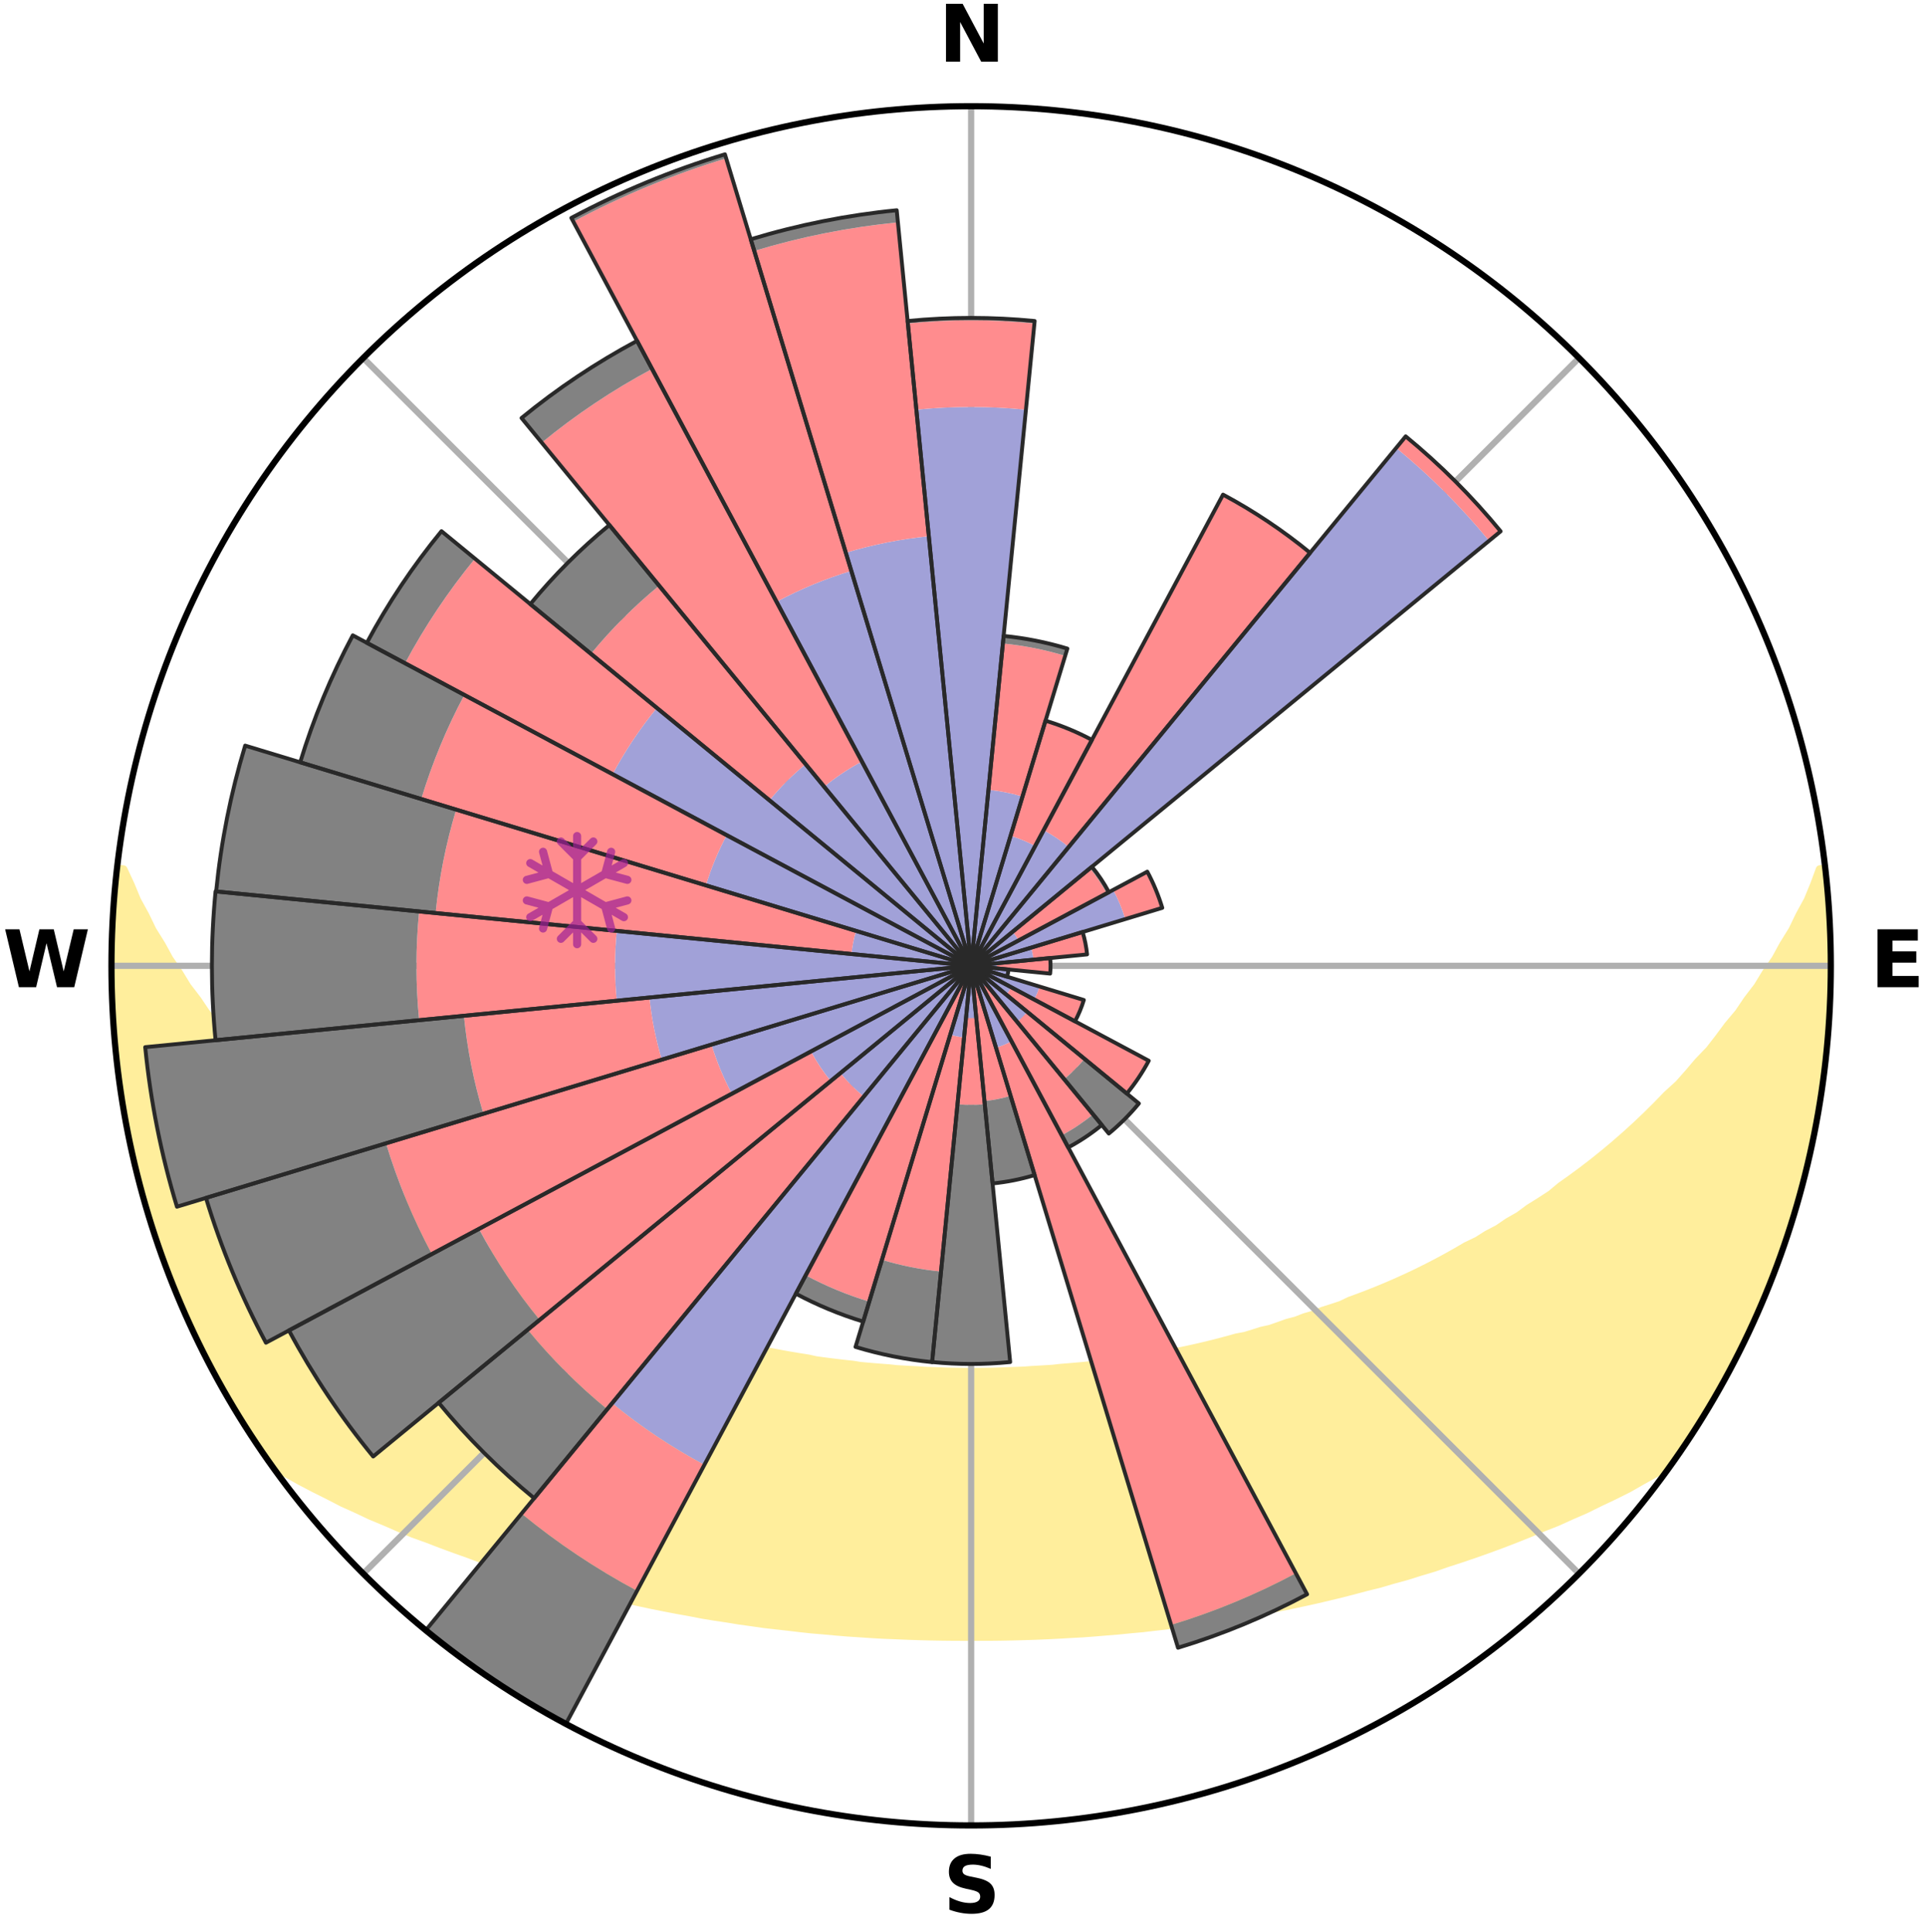<?xml version="1.0" encoding="utf-8" standalone="no"?>
<!DOCTYPE svg PUBLIC "-//W3C//DTD SVG 1.1//EN"
  "http://www.w3.org/Graphics/SVG/1.1/DTD/svg11.dtd">
<svg xmlns:xlink="http://www.w3.org/1999/xlink" width="248.41pt" height="249.158pt" viewBox="0 0 248.41 249.158" xmlns="http://www.w3.org/2000/svg" version="1.1">
 <title>Ski Rose for Nauders Bergkastel</title>
 <defs>
  <style type="text/css">*{stroke-linejoin: round; stroke-linecap: butt}</style>
 </defs>
 <g id="figure_1">
  <g id="patch_1">
   <path d="M 0 249.158 
L 248.41 249.158 
L 248.41 0 
L 0 0 
z
" style="fill: #ffffff"/>
  </g>
  <g id="axes_1">
   <g id="patch_2">
    <path d="M 236.135 124.579 
C 236.135 110.018 233.267 95.599 227.695 82.147 
C 222.122 68.695 213.955 56.471 203.659 46.175 
C 193.363 35.879 181.139 27.711 167.687 22.139 
C 154.235 16.567 139.815 13.699 125.255 13.699 
C 110.694 13.699 96.275 16.567 82.823 22.139 
C 69.371 27.711 57.147 35.879 46.851 46.175 
C 36.555 56.471 28.387 68.695 22.815 82.147 
C 17.243 95.599 14.375 110.018 14.375 124.579 
C 14.375 139.14 17.243 153.559 22.815 167.011 
C 28.387 180.463 36.555 192.687 46.851 202.983 
C 57.147 213.279 69.371 221.447 82.823 227.019 
C 96.275 232.591 110.694 235.459 125.255 235.459 
C 139.815 235.459 154.235 232.591 167.687 227.019 
C 181.139 221.447 193.363 213.279 203.659 202.983 
C 213.955 192.687 222.122 180.463 227.695 167.011 
C 233.267 153.559 236.135 139.14 236.135 124.579 
M 125.255 124.579 
C 125.255 124.579 125.255 124.579 125.255 124.579 
C 125.255 124.579 125.255 124.579 125.255 124.579 
C 125.255 124.579 125.255 124.579 125.255 124.579 
C 125.255 124.579 125.255 124.579 125.255 124.579 
C 125.255 124.579 125.255 124.579 125.255 124.579 
C 125.255 124.579 125.255 124.579 125.255 124.579 
C 125.255 124.579 125.255 124.579 125.255 124.579 
C 125.255 124.579 125.255 124.579 125.255 124.579 
C 125.255 124.579 125.255 124.579 125.255 124.579 
C 125.255 124.579 125.255 124.579 125.255 124.579 
C 125.255 124.579 125.255 124.579 125.255 124.579 
C 125.255 124.579 125.255 124.579 125.255 124.579 
C 125.255 124.579 125.255 124.579 125.255 124.579 
C 125.255 124.579 125.255 124.579 125.255 124.579 
C 125.255 124.579 125.255 124.579 125.255 124.579 
C 125.255 124.579 125.255 124.579 125.255 124.579 
z
" style="fill: #ffffff"/>
   </g>
   <g id="PolyCollection_1">
    <defs>
     <path id="m946841c0e5" d="M 235.421 -137.131 
L 234.701 -137.049 
L 233.959 -135.046 
L 233.149 -133.071 
L 232.081 -131.113 
L 231.162 -129.203 
L 229.994 -127.322 
L 228.992 -125.484 
L 227.746 -123.685 
L 226.674 -121.923 
L 225.362 -120.208 
L 224.229 -118.526 
L 222.86 -116.897 
L 221.672 -115.295 
L 220.46 -113.732 
L 219.018 -112.235 
L 217.761 -110.754 
L 216.483 -109.313 
L 214.983 -107.949 
L 213.669 -106.591 
L 212.339 -105.273 
L 210.994 -103.995 
L 209.635 -102.757 
L 208.264 -101.559 
L 206.881 -100.4 
L 205.489 -99.281 
L 204.088 -98.202 
L 202.679 -97.162 
L 201.265 -96.16 
L 200.027 -95.125 
L 198.602 -94.198 
L 197.174 -93.308 
L 195.919 -92.375 
L 194.487 -91.557 
L 193.225 -90.691 
L 191.793 -89.942 
L 190.527 -89.139 
L 189.099 -88.458 
L 187.833 -87.718 
L 186.567 -87.007 
L 185.301 -86.325 
L 184.037 -85.672 
L 182.775 -85.047 
L 181.516 -84.448 
L 180.26 -83.877 
L 179.01 -83.332 
L 177.764 -82.812 
L 176.523 -82.317 
L 175.29 -81.845 
L 174.063 -81.398 
L 172.957 -80.868 
L 171.742 -80.464 
L 170.536 -80.082 
L 169.441 -79.615 
L 168.249 -79.273 
L 167.162 -78.845 
L 165.986 -78.54 
L 164.909 -78.15 
L 163.836 -77.777 
L 162.685 -77.523 
L 161.623 -77.183 
L 160.565 -76.86 
L 159.441 -76.651 
L 158.396 -76.358 
L 157.356 -76.079 
L 156.321 -75.815 
L 155.291 -75.564 
L 154.267 -75.326 
L 153.248 -75.101 
L 152.235 -74.888 
L 151.182 -74.773 
L 150.183 -74.581 
L 149.228 -74.319 
L 148.237 -74.15 
L 147.251 -73.992 
L 146.271 -73.842 
L 145.296 -73.702 
L 144.326 -73.57 
L 143.362 -73.447 
L 142.402 -73.331 
L 141.448 -73.222 
L 140.514 -73.064 
L 139.567 -72.973 
L 138.623 -72.887 
L 137.684 -72.808 
L 136.749 -72.734 
L 135.825 -72.626 
L 134.895 -72.566 
L 133.968 -72.512 
L 133.044 -72.462 
L 132.126 -72.391 
L 131.205 -72.354 
L 130.287 -72.321 
L 129.37 -72.292 
L 128.455 -72.256 
L 127.54 -72.239 
L 126.626 -72.226 
L 125.712 -72.216 
L 124.798 -72.217 
L 123.884 -72.227 
L 122.97 -72.241 
L 122.055 -72.26 
L 121.14 -72.297 
L 120.224 -72.327 
L 119.305 -72.361 
L 118.389 -72.425 
L 117.467 -72.471 
L 116.543 -72.522 
L 115.617 -72.577 
L 114.695 -72.678 
L 113.764 -72.747 
L 112.829 -72.822 
L 111.89 -72.902 
L 110.948 -72.989 
L 110.017 -73.138 
L 109.068 -73.24 
L 108.114 -73.35 
L 107.155 -73.467 
L 106.191 -73.591 
L 105.222 -73.724 
L 104.279 -73.938 
L 103.302 -74.091 
L 102.32 -74.253 
L 101.332 -74.425 
L 100.34 -74.607 
L 99.341 -74.799 
L 98.337 -75.003 
L 97.328 -75.218 
L 96.313 -75.446 
L 95.293 -75.686 
L 94.207 -75.844 
L 93.174 -76.11 
L 92.135 -76.389 
L 91.091 -76.683 
L 90.042 -76.992 
L 88.912 -77.216 
L 87.851 -77.556 
L 86.786 -77.912 
L 85.629 -78.183 
L 84.553 -78.574 
L 83.379 -78.88 
L 82.294 -79.307 
L 81.103 -79.65 
L 80.01 -80.117 
L 78.805 -80.499 
L 77.705 -81.007 
L 76.487 -81.433 
L 75.262 -81.881 
L 74.029 -82.352 
L 72.919 -82.949 
L 71.678 -83.468 
L 70.432 -84.013 
L 69.182 -84.583 
L 67.928 -85.18 
L 66.671 -85.803 
L 65.412 -86.455 
L 63.999 -87.041 
L 62.734 -87.752 
L 61.47 -88.491 
L 60.206 -89.261 
L 58.78 -89.974 
L 57.518 -90.807 
L 56.089 -91.589 
L 54.833 -92.486 
L 53.406 -93.338 
L 52.159 -94.302 
L 50.739 -95.226 
L 49.322 -96.189 
L 48.095 -97.255 
L 46.691 -98.292 
L 45.295 -99.368 
L 43.906 -100.483 
L 42.528 -101.637 
L 41.16 -102.831 
L 39.805 -104.064 
L 38.464 -105.338 
L 37.137 -106.651 
L 35.625 -107.967 
L 34.331 -109.364 
L 33.057 -110.8 
L 31.803 -112.276 
L 30.364 -113.768 
L 29.155 -115.326 
L 27.97 -116.923 
L 26.604 -118.545 
L 25.473 -120.222 
L 24.163 -121.932 
L 23.093 -123.688 
L 21.848 -125.481 
L 20.847 -127.313 
L 19.68 -129.189 
L 18.76 -131.093 
L 17.688 -133.045 
L 16.872 -135.015 
L 15.934 -137.035 
L 15.139 -137.125 
L 15.139 -137.125 
L 14.982 -135.197 
L 14.745 -133.276 
L 14.584 -131.348 
L 14.594 -129.411 
L 14.457 -127.48 
L 14.392 -125.547 
L 14.502 -123.613 
L 14.463 -121.678 
L 14.493 -119.743 
L 14.626 -117.813 
L 14.865 -115.891 
L 14.958 -113.959 
L 15.107 -112.029 
L 15.362 -110.111 
L 15.729 -108.21 
L 15.95 -106.288 
L 16.298 -104.385 
L 16.676 -102.488 
L 17.083 -100.598 
L 17.52 -98.714 
L 17.986 -96.838 
L 18.483 -94.969 
L 19.009 -93.108 
L 19.566 -91.256 
L 20.154 -89.413 
L 20.771 -87.579 
L 21.42 -85.757 
L 22.099 -83.945 
L 22.895 -82.18 
L 23.636 -80.394 
L 24.41 -78.621 
L 25.207 -76.858 
L 26.049 -75.117 
L 26.927 -73.393 
L 27.839 -71.687 
L 28.788 -70.001 
L 29.718 -68.303 
L 30.744 -66.663 
L 31.752 -65.011 
L 32.813 -63.393 
L 33.88 -61.779 
L 35.023 -60.217 
L 36.825 -59.144 
L 38.647 -58.123 
L 40.491 -57.155 
L 42.342 -56.231 
L 44.14 -55.3 
L 46.002 -54.462 
L 47.804 -53.608 
L 49.658 -52.84 
L 51.456 -52.057 
L 53.251 -51.307 
L 55.093 -50.644 
L 56.877 -49.958 
L 58.656 -49.303 
L 60.428 -48.676 
L 62.148 -48.024 
L 63.907 -47.455 
L 65.658 -46.911 
L 67.365 -46.346 
L 69.101 -45.854 
L 70.791 -45.334 
L 72.509 -44.889 
L 74.189 -44.422 
L 75.859 -43.972 
L 77.551 -43.594 
L 79.208 -43.192 
L 80.855 -42.806 
L 82.498 -42.445 
L 84.131 -42.097 
L 85.759 -41.775 
L 87.377 -41.464 
L 88.99 -41.176 
L 90.579 -40.865 
L 92.176 -40.605 
L 93.769 -40.367 
L 95.342 -40.107 
L 96.919 -39.892 
L 98.481 -39.665 
L 100.049 -39.486 
L 101.608 -39.313 
L 103.156 -39.129 
L 104.7 -38.96 
L 106.245 -38.833 
L 107.781 -38.692 
L 109.313 -38.564 
L 110.844 -38.464 
L 112.37 -38.362 
L 113.892 -38.273 
L 115.415 -38.214 
L 116.933 -38.149 
L 118.448 -38.096 
L 119.963 -38.056 
L 121.476 -38.029 
L 122.988 -38.012 
L 124.499 -38.007 
L 126.01 -38.009 
L 127.522 -38.01 
L 129.034 -38.027 
L 130.547 -38.056 
L 132.061 -38.097 
L 133.578 -38.144 
L 135.096 -38.208 
L 136.616 -38.286 
L 138.138 -38.375 
L 139.667 -38.457 
L 141.195 -38.571 
L 142.727 -38.7 
L 144.266 -38.823 
L 145.806 -38.978 
L 147.357 -39.117 
L 148.905 -39.3 
L 150.464 -39.473 
L 152.022 -39.686 
L 153.595 -39.878 
L 155.163 -40.122 
L 156.746 -40.352 
L 158.34 -40.589 
L 159.923 -40.883 
L 161.527 -41.16 
L 163.141 -41.446 
L 164.759 -41.757 
L 166.388 -42.079 
L 168.021 -42.426 
L 169.665 -42.786 
L 171.312 -43.173 
L 172.971 -43.573 
L 174.632 -44.002 
L 176.305 -44.446 
L 178.014 -44.868 
L 179.697 -45.365 
L 181.424 -45.833 
L 183.125 -46.372 
L 184.869 -46.889 
L 186.577 -47.487 
L 188.335 -48.057 
L 190.101 -48.654 
L 191.873 -49.281 
L 193.653 -49.936 
L 195.437 -50.622 
L 197.227 -51.339 
L 199.021 -52.089 
L 200.876 -52.817 
L 202.677 -53.635 
L 204.533 -54.44 
L 206.334 -55.331 
L 208.194 -56.209 
L 210.044 -57.134 
L 211.825 -58.151 
L 213.653 -59.168 
L 215.45 -60.243 
L 216.63 -61.778 
L 217.714 -63.382 
L 218.741 -65.022 
L 219.774 -66.657 
L 220.791 -68.304 
L 221.693 -70.017 
L 222.654 -71.696 
L 223.56 -73.405 
L 224.417 -75.139 
L 225.31 -76.855 
L 226.089 -78.626 
L 226.936 -80.367 
L 227.674 -82.156 
L 228.416 -83.943 
L 229.112 -85.749 
L 229.76 -87.572 
L 230.361 -89.411 
L 230.971 -91.247 
L 231.473 -93.116 
L 232.053 -94.961 
L 232.599 -96.818 
L 233.016 -98.708 
L 233.486 -100.585 
L 233.805 -102.494 
L 234.2 -104.387 
L 234.582 -106.284 
L 234.906 -108.192 
L 235.048 -110.125 
L 235.31 -112.04 
L 235.523 -113.961 
L 235.711 -115.886 
L 235.861 -117.814 
L 235.968 -119.745 
L 236.046 -121.678 
L 236.088 -123.612 
L 236.095 -125.546 
L 236.065 -127.481 
L 236.003 -129.414 
L 235.909 -131.347 
L 235.778 -133.277 
L 235.618 -135.206 
L 235.421 -137.131 
z
" style="stroke: #ffee9c"/>
    </defs>
    <g clip-path="url(#p9177e75d3e)">
     <use xlink:href="#m946841c0e5" x="0" y="249.158" style="fill: #ffee9c; stroke: #ffee9c"/>
    </g>
   </g>
   <g id="matplotlib.axis_1">
    <g id="xtick_1">
     <g id="line2d_1">
      <path d="M 125.255 124.579 
L 125.255 13.699 
" clip-path="url(#p9177e75d3e)" style="fill: none; stroke: #b0b0b0; stroke-width: 0.8; stroke-linecap: square"/>
     </g>
     <g id="text_1">
      <!-- N -->
      <g transform="translate(121.07 7.958) scale(0.1 -0.1)">
       <defs>
        <path id="DejaVuSans-Bold-4e" d="M 588 4666 
L 1931 4666 
L 3628 1466 
L 3628 4666 
L 4769 4666 
L 4769 0 
L 3425 0 
L 1728 3200 
L 1728 0 
L 588 0 
L 588 4666 
z
" transform="scale(0.016)"/>
       </defs>
       <use xlink:href="#DejaVuSans-Bold-4e"/>
      </g>
     </g>
    </g>
    <g id="xtick_2">
     <g id="line2d_2">
      <path d="M 125.255 124.579 
L 203.659 46.175 
" clip-path="url(#p9177e75d3e)" style="fill: none; stroke: #b0b0b0; stroke-width: 0.8; stroke-linecap: square"/>
     </g>
    </g>
    <g id="xtick_3">
     <g id="line2d_3">
      <path d="M 125.255 124.579 
L 236.135 124.579 
" clip-path="url(#p9177e75d3e)" style="fill: none; stroke: #b0b0b0; stroke-width: 0.8; stroke-linecap: square"/>
     </g>
     <g id="text_2">
      <!-- E -->
      <g transform="translate(241.219 127.338) scale(0.1 -0.1)">
       <defs>
        <path id="DejaVuSans-Bold-45" d="M 588 4666 
L 3834 4666 
L 3834 3756 
L 1791 3756 
L 1791 2888 
L 3713 2888 
L 3713 1978 
L 1791 1978 
L 1791 909 
L 3903 909 
L 3903 0 
L 588 0 
L 588 4666 
z
" transform="scale(0.016)"/>
       </defs>
       <use xlink:href="#DejaVuSans-Bold-45"/>
      </g>
     </g>
    </g>
    <g id="xtick_4">
     <g id="line2d_4">
      <path d="M 125.255 124.579 
L 203.659 202.983 
" clip-path="url(#p9177e75d3e)" style="fill: none; stroke: #b0b0b0; stroke-width: 0.8; stroke-linecap: square"/>
     </g>
    </g>
    <g id="xtick_5">
     <g id="line2d_5">
      <path d="M 125.255 124.579 
L 125.255 235.459 
" clip-path="url(#p9177e75d3e)" style="fill: none; stroke: #b0b0b0; stroke-width: 0.8; stroke-linecap: square"/>
     </g>
     <g id="text_3">
      <!-- S -->
      <g transform="translate(121.654 246.718) scale(0.1 -0.1)">
       <defs>
        <path id="DejaVuSans-Bold-53" d="M 3834 4519 
L 3834 3531 
Q 3450 3703 3084 3790 
Q 2719 3878 2394 3878 
Q 1963 3878 1756 3759 
Q 1550 3641 1550 3391 
Q 1550 3203 1689 3098 
Q 1828 2994 2194 2919 
L 2706 2816 
Q 3484 2659 3812 2340 
Q 4141 2022 4141 1434 
Q 4141 663 3683 286 
Q 3225 -91 2284 -91 
Q 1841 -91 1394 -6 
Q 947 78 500 244 
L 500 1259 
Q 947 1022 1364 901 
Q 1781 781 2169 781 
Q 2563 781 2772 912 
Q 2981 1044 2981 1288 
Q 2981 1506 2839 1625 
Q 2697 1744 2272 1838 
L 1806 1941 
Q 1106 2091 782 2419 
Q 459 2747 459 3303 
Q 459 4000 909 4375 
Q 1359 4750 2203 4750 
Q 2588 4750 2994 4692 
Q 3400 4634 3834 4519 
z
" transform="scale(0.016)"/>
       </defs>
       <use xlink:href="#DejaVuSans-Bold-53"/>
      </g>
     </g>
    </g>
    <g id="xtick_6">
     <g id="line2d_6">
      <path d="M 125.255 124.579 
L 46.851 202.983 
" clip-path="url(#p9177e75d3e)" style="fill: none; stroke: #b0b0b0; stroke-width: 0.8; stroke-linecap: square"/>
     </g>
    </g>
    <g id="xtick_7">
     <g id="line2d_7">
      <path d="M 125.255 124.579 
L 14.375 124.579 
" clip-path="url(#p9177e75d3e)" style="fill: none; stroke: #b0b0b0; stroke-width: 0.8; stroke-linecap: square"/>
     </g>
     <g id="text_4">
      <!-- W -->
      <g transform="translate(0.36 127.338) scale(0.1 -0.1)">
       <defs>
        <path id="DejaVuSans-Bold-57" d="M 191 4666 
L 1344 4666 
L 2150 1275 
L 2950 4666 
L 4109 4666 
L 4909 1275 
L 5716 4666 
L 6859 4666 
L 5759 0 
L 4372 0 
L 3525 3547 
L 2688 0 
L 1300 0 
L 191 4666 
z
" transform="scale(0.016)"/>
       </defs>
       <use xlink:href="#DejaVuSans-Bold-57"/>
      </g>
     </g>
    </g>
    <g id="xtick_8">
     <g id="line2d_8">
      <path d="M 125.255 124.579 
L 46.851 46.175 
" clip-path="url(#p9177e75d3e)" style="fill: none; stroke: #b0b0b0; stroke-width: 0.8; stroke-linecap: square"/>
     </g>
    </g>
   </g>
   <g id="matplotlib.axis_2"/>
   <g id="patch_3">
    <path d="M 125.255 124.579 
C 125.255 124.579 125.255 124.579 125.255 124.579 
C 125.255 124.579 125.255 124.579 125.255 124.579 
L 125.255 124.579 
C 125.255 124.579 125.255 124.579 125.255 124.579 
C 125.255 124.579 125.255 124.579 125.255 124.579 
z
" clip-path="url(#p9177e75d3e)" style="fill: #d9d9d9"/>
   </g>
   <g id="patch_4">
    <path d="M 125.255 124.579 
C 125.255 124.579 125.255 124.579 125.255 124.579 
C 125.255 124.579 125.255 124.579 125.255 124.579 
L 125.255 124.579 
C 125.255 124.579 125.255 124.579 125.255 124.579 
C 125.255 124.579 125.255 124.579 125.255 124.579 
z
" clip-path="url(#p9177e75d3e)" style="fill: #d9d9d9"/>
   </g>
   <g id="patch_5">
    <path d="M 125.255 124.579 
C 125.255 124.579 125.255 124.579 125.255 124.579 
C 125.255 124.579 125.255 124.579 125.255 124.579 
L 125.255 124.579 
C 125.255 124.579 125.255 124.579 125.255 124.579 
C 125.255 124.579 125.255 124.579 125.255 124.579 
z
" clip-path="url(#p9177e75d3e)" style="fill: #d9d9d9"/>
   </g>
   <g id="patch_6">
    <path d="M 125.255 124.579 
C 125.255 124.579 125.255 124.579 125.255 124.579 
C 125.255 124.579 125.255 124.579 125.255 124.579 
L 125.255 124.579 
C 125.255 124.579 125.255 124.579 125.255 124.579 
C 125.255 124.579 125.255 124.579 125.255 124.579 
z
" clip-path="url(#p9177e75d3e)" style="fill: #d9d9d9"/>
   </g>
   <g id="patch_7">
    <path d="M 125.255 124.579 
C 125.255 124.579 125.255 124.579 125.255 124.579 
C 125.255 124.579 125.255 124.579 125.255 124.579 
L 125.255 124.579 
C 125.255 124.579 125.255 124.579 125.255 124.579 
C 125.255 124.579 125.255 124.579 125.255 124.579 
z
" clip-path="url(#p9177e75d3e)" style="fill: #d9d9d9"/>
   </g>
   <g id="patch_8">
    <path d="M 125.255 124.579 
C 125.255 124.579 125.255 124.579 125.255 124.579 
C 125.255 124.579 125.255 124.579 125.255 124.579 
L 125.255 124.579 
C 125.255 124.579 125.255 124.579 125.255 124.579 
C 125.255 124.579 125.255 124.579 125.255 124.579 
z
" clip-path="url(#p9177e75d3e)" style="fill: #d9d9d9"/>
   </g>
   <g id="patch_9">
    <path d="M 125.255 124.579 
C 125.255 124.579 125.255 124.579 125.255 124.579 
C 125.255 124.579 125.255 124.579 125.255 124.579 
L 125.255 124.579 
C 125.255 124.579 125.255 124.579 125.255 124.579 
C 125.255 124.579 125.255 124.579 125.255 124.579 
z
" clip-path="url(#p9177e75d3e)" style="fill: #d9d9d9"/>
   </g>
   <g id="patch_10">
    <path d="M 125.255 124.579 
C 125.255 124.579 125.255 124.579 125.255 124.579 
C 125.255 124.579 125.255 124.579 125.255 124.579 
L 125.255 124.579 
C 125.255 124.579 125.255 124.579 125.255 124.579 
C 125.255 124.579 125.255 124.579 125.255 124.579 
z
" clip-path="url(#p9177e75d3e)" style="fill: #d9d9d9"/>
   </g>
   <g id="patch_11">
    <path d="M 125.255 124.579 
C 125.255 124.579 125.255 124.579 125.255 124.579 
C 125.255 124.579 125.255 124.579 125.255 124.579 
L 125.255 124.579 
C 125.255 124.579 125.255 124.579 125.255 124.579 
C 125.255 124.579 125.255 124.579 125.255 124.579 
z
" clip-path="url(#p9177e75d3e)" style="fill: #d9d9d9"/>
   </g>
   <g id="patch_12">
    <path d="M 125.255 124.579 
C 125.255 124.579 125.255 124.579 125.255 124.579 
C 125.255 124.579 125.255 124.579 125.255 124.579 
L 125.255 124.579 
C 125.255 124.579 125.255 124.579 125.255 124.579 
C 125.255 124.579 125.255 124.579 125.255 124.579 
z
" clip-path="url(#p9177e75d3e)" style="fill: #d9d9d9"/>
   </g>
   <g id="patch_13">
    <path d="M 125.255 124.579 
C 125.255 124.579 125.255 124.579 125.255 124.579 
C 125.255 124.579 125.255 124.579 125.255 124.579 
L 125.255 124.579 
C 125.255 124.579 125.255 124.579 125.255 124.579 
C 125.255 124.579 125.255 124.579 125.255 124.579 
z
" clip-path="url(#p9177e75d3e)" style="fill: #d9d9d9"/>
   </g>
   <g id="patch_14">
    <path d="M 125.255 124.579 
C 125.255 124.579 125.255 124.579 125.255 124.579 
C 125.255 124.579 125.255 124.579 125.255 124.579 
L 125.255 124.579 
C 125.255 124.579 125.255 124.579 125.255 124.579 
C 125.255 124.579 125.255 124.579 125.255 124.579 
z
" clip-path="url(#p9177e75d3e)" style="fill: #d9d9d9"/>
   </g>
   <g id="patch_15">
    <path d="M 125.255 124.579 
C 125.255 124.579 125.255 124.579 125.255 124.579 
C 125.255 124.579 125.255 124.579 125.255 124.579 
L 125.255 124.579 
C 125.255 124.579 125.255 124.579 125.255 124.579 
C 125.255 124.579 125.255 124.579 125.255 124.579 
z
" clip-path="url(#p9177e75d3e)" style="fill: #d9d9d9"/>
   </g>
   <g id="patch_16">
    <path d="M 125.255 124.579 
C 125.255 124.579 125.255 124.579 125.255 124.579 
C 125.255 124.579 125.255 124.579 125.255 124.579 
L 125.255 124.579 
C 125.255 124.579 125.255 124.579 125.255 124.579 
C 125.255 124.579 125.255 124.579 125.255 124.579 
z
" clip-path="url(#p9177e75d3e)" style="fill: #d9d9d9"/>
   </g>
   <g id="patch_17">
    <path d="M 125.255 124.579 
C 125.255 124.579 125.255 124.579 125.255 124.579 
C 125.255 124.579 125.255 124.579 125.255 124.579 
L 125.255 124.579 
C 125.255 124.579 125.255 124.579 125.255 124.579 
C 125.255 124.579 125.255 124.579 125.255 124.579 
z
" clip-path="url(#p9177e75d3e)" style="fill: #d9d9d9"/>
   </g>
   <g id="patch_18">
    <path d="M 125.255 124.579 
C 125.255 124.579 125.255 124.579 125.255 124.579 
C 125.255 124.579 125.255 124.579 125.255 124.579 
L 125.255 124.579 
C 125.255 124.579 125.255 124.579 125.255 124.579 
C 125.255 124.579 125.255 124.579 125.255 124.579 
z
" clip-path="url(#p9177e75d3e)" style="fill: #d9d9d9"/>
   </g>
   <g id="patch_19">
    <path d="M 125.255 124.579 
C 125.255 124.579 125.255 124.579 125.255 124.579 
C 125.255 124.579 125.255 124.579 125.255 124.579 
L 125.255 124.579 
C 125.255 124.579 125.255 124.579 125.255 124.579 
C 125.255 124.579 125.255 124.579 125.255 124.579 
z
" clip-path="url(#p9177e75d3e)" style="fill: #d9d9d9"/>
   </g>
   <g id="patch_20">
    <path d="M 125.255 124.579 
C 125.255 124.579 125.255 124.579 125.255 124.579 
C 125.255 124.579 125.255 124.579 125.255 124.579 
L 125.255 124.579 
C 125.255 124.579 125.255 124.579 125.255 124.579 
C 125.255 124.579 125.255 124.579 125.255 124.579 
z
" clip-path="url(#p9177e75d3e)" style="fill: #d9d9d9"/>
   </g>
   <g id="patch_21">
    <path d="M 125.255 124.579 
C 125.255 124.579 125.255 124.579 125.255 124.579 
C 125.255 124.579 125.255 124.579 125.255 124.579 
L 125.255 124.579 
C 125.255 124.579 125.255 124.579 125.255 124.579 
C 125.255 124.579 125.255 124.579 125.255 124.579 
z
" clip-path="url(#p9177e75d3e)" style="fill: #d9d9d9"/>
   </g>
   <g id="patch_22">
    <path d="M 125.255 124.579 
C 125.255 124.579 125.255 124.579 125.255 124.579 
C 125.255 124.579 125.255 124.579 125.255 124.579 
L 125.255 124.579 
C 125.255 124.579 125.255 124.579 125.255 124.579 
C 125.255 124.579 125.255 124.579 125.255 124.579 
z
" clip-path="url(#p9177e75d3e)" style="fill: #d9d9d9"/>
   </g>
   <g id="patch_23">
    <path d="M 125.255 124.579 
C 125.255 124.579 125.255 124.579 125.255 124.579 
C 125.255 124.579 125.255 124.579 125.255 124.579 
L 125.255 124.579 
C 125.255 124.579 125.255 124.579 125.255 124.579 
C 125.255 124.579 125.255 124.579 125.255 124.579 
z
" clip-path="url(#p9177e75d3e)" style="fill: #d9d9d9"/>
   </g>
   <g id="patch_24">
    <path d="M 125.255 124.579 
C 125.255 124.579 125.255 124.579 125.255 124.579 
C 125.255 124.579 125.255 124.579 125.255 124.579 
L 125.255 124.579 
C 125.255 124.579 125.255 124.579 125.255 124.579 
C 125.255 124.579 125.255 124.579 125.255 124.579 
z
" clip-path="url(#p9177e75d3e)" style="fill: #d9d9d9"/>
   </g>
   <g id="patch_25">
    <path d="M 125.255 124.579 
C 125.255 124.579 125.255 124.579 125.255 124.579 
C 125.255 124.579 125.255 124.579 125.255 124.579 
L 125.255 124.579 
C 125.255 124.579 125.255 124.579 125.255 124.579 
C 125.255 124.579 125.255 124.579 125.255 124.579 
z
" clip-path="url(#p9177e75d3e)" style="fill: #d9d9d9"/>
   </g>
   <g id="patch_26">
    <path d="M 125.255 124.579 
C 125.255 124.579 125.255 124.579 125.255 124.579 
C 125.255 124.579 125.255 124.579 125.255 124.579 
L 125.255 124.579 
C 125.255 124.579 125.255 124.579 125.255 124.579 
C 125.255 124.579 125.255 124.579 125.255 124.579 
z
" clip-path="url(#p9177e75d3e)" style="fill: #d9d9d9"/>
   </g>
   <g id="patch_27">
    <path d="M 125.255 124.579 
C 125.255 124.579 125.255 124.579 125.255 124.579 
C 125.255 124.579 125.255 124.579 125.255 124.579 
L 125.255 124.579 
C 125.255 124.579 125.255 124.579 125.255 124.579 
C 125.255 124.579 125.255 124.579 125.255 124.579 
z
" clip-path="url(#p9177e75d3e)" style="fill: #d9d9d9"/>
   </g>
   <g id="patch_28">
    <path d="M 125.255 124.579 
C 125.255 124.579 125.255 124.579 125.255 124.579 
C 125.255 124.579 125.255 124.579 125.255 124.579 
L 125.255 124.579 
C 125.255 124.579 125.255 124.579 125.255 124.579 
C 125.255 124.579 125.255 124.579 125.255 124.579 
z
" clip-path="url(#p9177e75d3e)" style="fill: #d9d9d9"/>
   </g>
   <g id="patch_29">
    <path d="M 125.255 124.579 
C 125.255 124.579 125.255 124.579 125.255 124.579 
C 125.255 124.579 125.255 124.579 125.255 124.579 
L 125.255 124.579 
C 125.255 124.579 125.255 124.579 125.255 124.579 
C 125.255 124.579 125.255 124.579 125.255 124.579 
z
" clip-path="url(#p9177e75d3e)" style="fill: #d9d9d9"/>
   </g>
   <g id="patch_30">
    <path d="M 125.255 124.579 
C 125.255 124.579 125.255 124.579 125.255 124.579 
C 125.255 124.579 125.255 124.579 125.255 124.579 
L 125.255 124.579 
C 125.255 124.579 125.255 124.579 125.255 124.579 
C 125.255 124.579 125.255 124.579 125.255 124.579 
z
" clip-path="url(#p9177e75d3e)" style="fill: #d9d9d9"/>
   </g>
   <g id="patch_31">
    <path d="M 125.255 124.579 
C 125.255 124.579 125.255 124.579 125.255 124.579 
C 125.255 124.579 125.255 124.579 125.255 124.579 
L 125.255 124.579 
C 125.255 124.579 125.255 124.579 125.255 124.579 
C 125.255 124.579 125.255 124.579 125.255 124.579 
z
" clip-path="url(#p9177e75d3e)" style="fill: #d9d9d9"/>
   </g>
   <g id="patch_32">
    <path d="M 125.255 124.579 
C 125.255 124.579 125.255 124.579 125.255 124.579 
C 125.255 124.579 125.255 124.579 125.255 124.579 
L 125.255 124.579 
C 125.255 124.579 125.255 124.579 125.255 124.579 
C 125.255 124.579 125.255 124.579 125.255 124.579 
z
" clip-path="url(#p9177e75d3e)" style="fill: #d9d9d9"/>
   </g>
   <g id="patch_33">
    <path d="M 125.255 124.579 
C 125.255 124.579 125.255 124.579 125.255 124.579 
C 125.255 124.579 125.255 124.579 125.255 124.579 
L 125.255 124.579 
C 125.255 124.579 125.255 124.579 125.255 124.579 
C 125.255 124.579 125.255 124.579 125.255 124.579 
z
" clip-path="url(#p9177e75d3e)" style="fill: #d9d9d9"/>
   </g>
   <g id="patch_34">
    <path d="M 125.255 124.579 
C 125.255 124.579 125.255 124.579 125.255 124.579 
C 125.255 124.579 125.255 124.579 125.255 124.579 
L 125.255 124.579 
C 125.255 124.579 125.255 124.579 125.255 124.579 
C 125.255 124.579 125.255 124.579 125.255 124.579 
z
" clip-path="url(#p9177e75d3e)" style="fill: #d9d9d9"/>
   </g>
   <g id="patch_35">
    <path d="M 125.255 124.579 
C 125.255 124.579 125.255 124.579 125.255 124.579 
C 125.255 124.579 125.255 124.579 125.255 124.579 
L 132.32 52.842 
C 129.972 52.611 127.614 52.495 125.255 52.495 
C 122.895 52.495 120.537 52.611 118.189 52.842 
z
" clip-path="url(#p9177e75d3e)" style="fill: #a1a1d8"/>
   </g>
   <g id="patch_36">
    <path d="M 125.255 124.579 
C 125.255 124.579 125.255 124.579 125.255 124.579 
C 125.255 124.579 125.255 124.579 125.255 124.579 
L 131.878 102.745 
C 131.163 102.528 130.439 102.347 129.706 102.201 
C 128.974 102.055 128.234 101.946 127.491 101.872 
z
" clip-path="url(#p9177e75d3e)" style="fill: #a1a1d8"/>
   </g>
   <g id="patch_37">
    <path d="M 125.255 124.579 
C 125.255 124.579 125.255 124.579 125.255 124.579 
C 125.255 124.579 125.255 124.579 125.255 124.579 
L 133.517 109.122 
C 133.011 108.852 132.492 108.606 131.962 108.387 
C 131.432 108.167 130.891 107.974 130.342 107.807 
z
" clip-path="url(#p9177e75d3e)" style="fill: #a1a1d8"/>
   </g>
   <g id="patch_38">
    <path d="M 125.255 124.579 
C 125.255 124.579 125.255 124.579 125.255 124.579 
C 125.255 124.579 125.255 124.579 125.255 124.579 
L 137.84 109.244 
C 137.338 108.833 136.816 108.445 136.276 108.085 
C 135.736 107.724 135.179 107.39 134.606 107.084 
z
" clip-path="url(#p9177e75d3e)" style="fill: #a1a1d8"/>
   </g>
   <g id="patch_39">
    <path d="M 125.255 124.579 
C 125.255 124.579 125.255 124.579 125.255 124.579 
C 125.255 124.579 125.255 124.579 125.255 124.579 
L 192.058 69.755 
C 190.264 67.568 188.363 65.471 186.363 63.471 
C 184.363 61.471 182.266 59.57 180.079 57.776 
z
" clip-path="url(#p9177e75d3e)" style="fill: #a1a1d8"/>
   </g>
   <g id="patch_40">
    <path d="M 125.255 124.579 
C 125.255 124.579 125.255 124.579 125.255 124.579 
C 125.255 124.579 125.255 124.579 125.255 124.579 
L 131.372 121.309 
C 131.265 121.109 131.148 120.914 131.022 120.725 
C 130.896 120.537 130.761 120.354 130.617 120.179 
z
" clip-path="url(#p9177e75d3e)" style="fill: #a1a1d8"/>
   </g>
   <g id="patch_41">
    <path d="M 125.255 124.579 
C 125.255 124.579 125.255 124.579 125.255 124.579 
C 125.255 124.579 125.255 124.579 125.255 124.579 
L 145.139 118.547 
C 144.942 117.896 144.713 117.256 144.452 116.627 
C 144.192 115.999 143.901 115.384 143.58 114.784 
z
" clip-path="url(#p9177e75d3e)" style="fill: #a1a1d8"/>
   </g>
   <g id="patch_42">
    <path d="M 125.255 124.579 
C 125.255 124.579 125.255 124.579 125.255 124.579 
C 125.255 124.579 125.255 124.579 125.255 124.579 
L 133.302 123.787 
C 133.276 123.523 133.237 123.261 133.185 123.002 
C 133.134 122.742 133.069 122.485 132.993 122.232 
z
" clip-path="url(#p9177e75d3e)" style="fill: #a1a1d8"/>
   </g>
   <g id="patch_43">
    <path d="M 125.255 124.579 
C 125.255 124.579 125.255 124.579 125.255 124.579 
C 125.255 124.579 125.255 124.579 125.255 124.579 
L 128.571 124.906 
C 128.582 124.797 128.587 124.688 128.587 124.579 
C 128.587 124.47 128.582 124.361 128.571 124.252 
z
" clip-path="url(#p9177e75d3e)" style="fill: #a1a1d8"/>
   </g>
   <g id="patch_44">
    <path d="M 125.255 124.579 
C 125.255 124.579 125.255 124.579 125.255 124.579 
C 125.255 124.579 125.255 124.579 125.255 124.579 
L 129.888 125.984 
C 129.934 125.833 129.972 125.679 130.003 125.524 
C 130.034 125.368 130.057 125.211 130.073 125.054 
z
" clip-path="url(#p9177e75d3e)" style="fill: #a1a1d8"/>
   </g>
   <g id="patch_45">
    <path d="M 125.255 124.579 
C 125.255 124.579 125.255 124.579 125.255 124.579 
C 125.255 124.579 125.255 124.579 125.255 124.579 
L 133.392 128.928 
C 133.534 128.662 133.663 128.389 133.779 128.11 
C 133.894 127.831 133.996 127.546 134.084 127.257 
z
" clip-path="url(#p9177e75d3e)" style="fill: #a1a1d8"/>
   </g>
   <g id="patch_46">
    <path d="M 125.255 124.579 
C 125.255 124.579 125.255 124.579 125.255 124.579 
C 125.255 124.579 125.255 124.579 125.255 124.579 
L 129.798 128.308 
C 129.92 128.159 130.035 128.004 130.142 127.844 
C 130.248 127.684 130.347 127.519 130.438 127.35 
z
" clip-path="url(#p9177e75d3e)" style="fill: #a1a1d8"/>
   </g>
   <g id="patch_47">
    <path d="M 125.255 124.579 
C 125.255 124.579 125.255 124.579 125.255 124.579 
C 125.255 124.579 125.255 124.579 125.255 124.579 
L 131.192 131.814 
C 131.429 131.619 131.656 131.413 131.873 131.197 
C 132.089 130.98 132.295 130.753 132.489 130.516 
z
" clip-path="url(#p9177e75d3e)" style="fill: #a1a1d8"/>
   </g>
   <g id="patch_48">
    <path d="M 125.255 124.579 
C 125.255 124.579 125.255 124.579 125.255 124.579 
C 125.255 124.579 125.255 124.579 125.255 124.579 
L 126.736 127.35 
C 126.826 127.301 126.915 127.248 127 127.191 
C 127.086 127.134 127.168 127.073 127.248 127.007 
z
" clip-path="url(#p9177e75d3e)" style="fill: #a1a1d8"/>
   </g>
   <g id="patch_49">
    <path d="M 125.255 124.579 
C 125.255 124.579 125.255 124.579 125.255 124.579 
C 125.255 124.579 125.255 124.579 125.255 124.579 
L 128.463 135.154 
C 128.809 135.049 129.15 134.927 129.484 134.789 
C 129.818 134.651 130.145 134.496 130.464 134.325 
z
" clip-path="url(#p9177e75d3e)" style="fill: #a1a1d8"/>
   </g>
   <g id="patch_50">
    <path d="M 125.255 124.579 
C 125.255 124.579 125.255 124.579 125.255 124.579 
C 125.255 124.579 125.255 124.579 125.255 124.579 
L 125.543 127.504 
C 125.639 127.494 125.734 127.48 125.828 127.461 
C 125.922 127.442 126.016 127.419 126.108 127.391 
z
" clip-path="url(#p9177e75d3e)" style="fill: #a1a1d8"/>
   </g>
   <g id="patch_51">
    <path d="M 125.255 124.579 
C 125.255 124.579 125.255 124.579 125.255 124.579 
C 125.255 124.579 125.255 124.579 125.255 124.579 
L 124.593 131.303 
C 124.813 131.324 125.034 131.335 125.255 131.335 
C 125.476 131.335 125.697 131.324 125.917 131.303 
z
" clip-path="url(#p9177e75d3e)" style="fill: #a1a1d8"/>
   </g>
   <g id="patch_52">
    <path d="M 125.255 124.579 
C 125.255 124.579 125.255 124.579 125.255 124.579 
C 125.255 124.579 125.255 124.579 125.255 124.579 
L 122.557 133.472 
C 122.848 133.56 123.144 133.634 123.442 133.693 
C 123.74 133.753 124.041 133.797 124.344 133.827 
z
" clip-path="url(#p9177e75d3e)" style="fill: #a1a1d8"/>
   </g>
   <g id="patch_53">
    <path d="M 125.255 124.579 
C 125.255 124.579 125.255 124.579 125.255 124.579 
C 125.255 124.579 125.255 124.579 125.255 124.579 
L 125.255 124.579 
C 125.255 124.579 125.255 124.579 125.255 124.579 
C 125.255 124.579 125.255 124.579 125.255 124.579 
z
" clip-path="url(#p9177e75d3e)" style="fill: #a1a1d8"/>
   </g>
   <g id="patch_54">
    <path d="M 125.255 124.579 
C 125.255 124.579 125.255 124.579 125.255 124.579 
C 125.255 124.579 125.255 124.579 125.255 124.579 
L 78.948 181.004 
C 80.795 182.52 82.715 183.944 84.702 185.271 
C 86.688 186.598 88.739 187.827 90.846 188.954 
z
" clip-path="url(#p9177e75d3e)" style="fill: #a1a1d8"/>
   </g>
   <g id="patch_55">
    <path d="M 125.255 124.579 
C 125.255 124.579 125.255 124.579 125.255 124.579 
C 125.255 124.579 125.255 124.579 125.255 124.579 
L 108.387 138.423 
C 108.84 138.975 109.32 139.504 109.825 140.009 
C 110.33 140.514 110.859 140.994 111.411 141.447 
z
" clip-path="url(#p9177e75d3e)" style="fill: #a1a1d8"/>
   </g>
   <g id="patch_56">
    <path d="M 125.255 124.579 
C 125.255 124.579 125.255 124.579 125.255 124.579 
C 125.255 124.579 125.255 124.579 125.255 124.579 
L 104.591 135.624 
C 104.953 136.3 105.347 136.958 105.773 137.596 
C 106.2 138.234 106.657 138.85 107.143 139.443 
z
" clip-path="url(#p9177e75d3e)" style="fill: #a1a1d8"/>
   </g>
   <g id="patch_57">
    <path d="M 125.255 124.579 
C 125.255 124.579 125.255 124.579 125.255 124.579 
C 125.255 124.579 125.255 124.579 125.255 124.579 
L 91.762 134.739 
C 92.095 135.835 92.481 136.915 92.919 137.973 
C 93.358 139.031 93.848 140.068 94.388 141.078 
z
" clip-path="url(#p9177e75d3e)" style="fill: #a1a1d8"/>
   </g>
   <g id="patch_58">
    <path d="M 125.255 124.579 
C 125.255 124.579 125.255 124.579 125.255 124.579 
C 125.255 124.579 125.255 124.579 125.255 124.579 
L 83.764 128.666 
C 83.898 130.024 84.098 131.374 84.364 132.713 
C 84.631 134.051 84.962 135.376 85.358 136.681 
z
" clip-path="url(#p9177e75d3e)" style="fill: #a1a1d8"/>
   </g>
   <g id="patch_59">
    <path d="M 125.255 124.579 
C 125.255 124.579 125.255 124.579 125.255 124.579 
C 125.255 124.579 125.255 124.579 125.255 124.579 
L 79.547 120.077 
C 79.399 121.573 79.325 123.076 79.325 124.579 
C 79.325 126.082 79.399 127.585 79.547 129.081 
z
" clip-path="url(#p9177e75d3e)" style="fill: #a1a1d8"/>
   </g>
   <g id="patch_60">
    <path d="M 125.255 124.579 
C 125.255 124.579 125.255 124.579 125.255 124.579 
C 125.255 124.579 125.255 124.579 125.255 124.579 
L 110.413 120.077 
C 110.265 120.563 110.142 121.055 110.043 121.553 
C 109.944 122.051 109.869 122.554 109.82 123.059 
z
" clip-path="url(#p9177e75d3e)" style="fill: #a1a1d8"/>
   </g>
   <g id="patch_61">
    <path d="M 125.255 124.579 
C 125.255 124.579 125.255 124.579 125.255 124.579 
C 125.255 124.579 125.255 124.579 125.255 124.579 
L 93.726 107.727 
C 93.175 108.759 92.674 109.817 92.226 110.898 
C 91.779 111.979 91.384 113.082 91.044 114.201 
z
" clip-path="url(#p9177e75d3e)" style="fill: #a1a1d8"/>
   </g>
   <g id="patch_62">
    <path d="M 125.255 124.579 
C 125.255 124.579 125.255 124.579 125.255 124.579 
C 125.255 124.579 125.255 124.579 125.255 124.579 
L 84.72 91.313 
C 83.631 92.639 82.608 94.019 81.654 95.446 
C 80.701 96.873 79.818 98.346 79.008 99.86 
z
" clip-path="url(#p9177e75d3e)" style="fill: #a1a1d8"/>
   </g>
   <g id="patch_63">
    <path d="M 125.255 124.579 
C 125.255 124.579 125.255 124.579 125.255 124.579 
C 125.255 124.579 125.255 124.579 125.255 124.579 
L 103.906 98.566 
C 103.055 99.264 102.238 100.004 101.459 100.783 
C 100.68 101.562 99.94 102.379 99.241 103.23 
z
" clip-path="url(#p9177e75d3e)" style="fill: #a1a1d8"/>
   </g>
   <g id="patch_64">
    <path d="M 125.255 124.579 
C 125.255 124.579 125.255 124.579 125.255 124.579 
C 125.255 124.579 125.255 124.579 125.255 124.579 
L 111.167 98.222 
C 110.304 98.683 109.465 99.187 108.651 99.73 
C 107.838 100.274 107.052 100.857 106.296 101.477 
z
" clip-path="url(#p9177e75d3e)" style="fill: #a1a1d8"/>
   </g>
   <g id="patch_65">
    <path d="M 125.255 124.579 
C 125.255 124.579 125.255 124.579 125.255 124.579 
C 125.255 124.579 125.255 124.579 125.255 124.579 
L 109.799 73.628 
C 108.131 74.134 106.489 74.721 104.879 75.388 
C 103.269 76.055 101.693 76.801 100.156 77.622 
z
" clip-path="url(#p9177e75d3e)" style="fill: #a1a1d8"/>
   </g>
   <g id="patch_66">
    <path d="M 125.255 124.579 
C 125.255 124.579 125.255 124.579 125.255 124.579 
C 125.255 124.579 125.255 124.579 125.255 124.579 
L 119.797 69.168 
C 117.984 69.347 116.18 69.615 114.392 69.97 
C 112.605 70.326 110.836 70.769 109.092 71.298 
z
" clip-path="url(#p9177e75d3e)" style="fill: #a1a1d8"/>
   </g>
   <g id="patch_67">
    <path d="M 118.189 52.842 
C 120.537 52.611 122.895 52.495 125.255 52.495 
C 127.614 52.495 129.972 52.611 132.32 52.842 
L 133.416 41.715 
C 130.704 41.448 127.98 41.314 125.255 41.314 
C 122.529 41.314 119.806 41.448 117.093 41.715 
z
" clip-path="url(#p9177e75d3e)" style="fill: #ff8c8e"/>
   </g>
   <g id="patch_68">
    <path d="M 127.491 101.872 
C 128.234 101.946 128.974 102.055 129.706 102.201 
C 130.439 102.347 131.163 102.528 131.878 102.745 
L 137.383 84.598 
C 136.074 84.201 134.747 83.868 133.406 83.602 
C 132.065 83.335 130.711 83.134 129.35 83 
z
" clip-path="url(#p9177e75d3e)" style="fill: #ff8c8e"/>
   </g>
   <g id="patch_69">
    <path d="M 130.342 107.807 
C 130.891 107.974 131.432 108.167 131.962 108.387 
C 132.492 108.606 133.011 108.852 133.517 109.122 
L 140.831 95.439 
C 139.877 94.929 138.899 94.466 137.899 94.052 
C 136.9 93.638 135.881 93.274 134.846 92.96 
z
" clip-path="url(#p9177e75d3e)" style="fill: #ff8c8e"/>
   </g>
   <g id="patch_70">
    <path d="M 134.606 107.084 
C 135.179 107.39 135.736 107.724 136.276 108.085 
C 136.816 108.445 137.338 108.833 137.84 109.244 
L 168.975 71.306 
C 167.231 69.875 165.418 68.53 163.543 67.277 
C 161.667 66.024 159.731 64.863 157.742 63.8 
z
" clip-path="url(#p9177e75d3e)" style="fill: #ff8c8e"/>
   </g>
   <g id="patch_71">
    <path d="M 180.079 57.776 
C 182.266 59.57 184.363 61.471 186.363 63.471 
C 188.363 65.471 190.264 67.568 192.058 69.755 
L 193.548 68.532 
C 191.713 66.297 189.77 64.153 187.726 62.108 
C 185.681 60.064 183.537 58.12 181.302 56.286 
z
" clip-path="url(#p9177e75d3e)" style="fill: #ff8c8e"/>
   </g>
   <g id="patch_72">
    <path d="M 130.617 120.179 
C 130.761 120.354 130.896 120.537 131.022 120.725 
C 131.148 120.914 131.265 121.109 131.372 121.309 
L 142.75 115.228 
C 142.444 114.655 142.11 114.098 141.749 113.558 
C 141.388 113.018 141.001 112.496 140.589 111.994 
z
" clip-path="url(#p9177e75d3e)" style="fill: #ff8c8e"/>
   </g>
   <g id="patch_73">
    <path d="M 143.58 114.784 
C 143.901 115.384 144.192 115.999 144.452 116.627 
C 144.713 117.256 144.942 117.896 145.139 118.547 
L 149.908 117.101 
C 149.663 116.294 149.379 115.499 149.056 114.72 
C 148.733 113.941 148.373 113.178 147.975 112.435 
z
" clip-path="url(#p9177e75d3e)" style="fill: #ff8c8e"/>
   </g>
   <g id="patch_74">
    <path d="M 132.993 122.232 
C 133.069 122.485 133.134 122.742 133.185 123.002 
C 133.237 123.261 133.276 123.523 133.302 123.787 
L 140.208 123.106 
C 140.159 122.617 140.087 122.13 139.991 121.648 
C 139.895 121.165 139.776 120.688 139.633 120.217 
z
" clip-path="url(#p9177e75d3e)" style="fill: #ff8c8e"/>
   </g>
   <g id="patch_75">
    <path d="M 128.571 124.252 
C 128.582 124.361 128.587 124.47 128.587 124.579 
C 128.587 124.688 128.582 124.797 128.571 124.906 
L 135.446 125.583 
C 135.478 125.249 135.495 124.914 135.495 124.579 
C 135.495 124.244 135.478 123.909 135.446 123.575 
z
" clip-path="url(#p9177e75d3e)" style="fill: #ff8c8e"/>
   </g>
   <g id="patch_76">
    <path d="M 130.073 125.054 
C 130.057 125.211 130.034 125.368 130.003 125.524 
C 129.972 125.679 129.934 125.833 129.888 125.984 
L 129.888 125.984 
C 129.934 125.833 129.972 125.679 130.003 125.524 
C 130.034 125.368 130.057 125.211 130.073 125.054 
z
" clip-path="url(#p9177e75d3e)" style="fill: #ff8c8e"/>
   </g>
   <g id="patch_77">
    <path d="M 134.084 127.257 
C 133.996 127.546 133.894 127.831 133.779 128.11 
C 133.663 128.389 133.534 128.662 133.392 128.928 
L 138.65 131.739 
C 138.884 131.3 139.097 130.851 139.287 130.391 
C 139.477 129.932 139.645 129.464 139.789 128.988 
z
" clip-path="url(#p9177e75d3e)" style="fill: #ff8c8e"/>
   </g>
   <g id="patch_78">
    <path d="M 130.438 127.35 
C 130.347 127.519 130.248 127.684 130.142 127.844 
C 130.035 128.004 129.92 128.159 129.798 128.308 
L 145.335 141.059 
C 145.875 140.401 146.381 139.718 146.854 139.011 
C 147.326 138.304 147.764 137.574 148.164 136.824 
z
" clip-path="url(#p9177e75d3e)" style="fill: #ff8c8e"/>
   </g>
   <g id="patch_79">
    <path d="M 132.489 130.516 
C 132.295 130.753 132.089 130.98 131.873 131.197 
C 131.656 131.413 131.429 131.619 131.192 131.814 
L 137.254 139.2 
C 137.733 138.807 138.192 138.391 138.629 137.954 
C 139.067 137.516 139.483 137.057 139.876 136.578 
z
" clip-path="url(#p9177e75d3e)" style="fill: #ff8c8e"/>
   </g>
   <g id="patch_80">
    <path d="M 127.248 127.007 
C 127.168 127.073 127.086 127.134 127 127.191 
C 126.915 127.248 126.826 127.301 126.736 127.35 
L 136.939 146.438 
C 137.654 146.056 138.351 145.639 139.025 145.188 
C 139.7 144.737 140.352 144.254 140.979 143.739 
z
" clip-path="url(#p9177e75d3e)" style="fill: #ff8c8e"/>
   </g>
   <g id="patch_81">
    <path d="M 130.464 134.325 
C 130.145 134.496 129.818 134.651 129.484 134.789 
C 129.15 134.927 128.809 135.049 128.463 135.154 
L 151.044 209.595 
C 153.827 208.751 156.566 207.771 159.253 206.658 
C 161.939 205.545 164.57 204.301 167.134 202.93 
z
" clip-path="url(#p9177e75d3e)" style="fill: #ff8c8e"/>
   </g>
   <g id="patch_82">
    <path d="M 126.108 127.391 
C 126.016 127.419 125.922 127.442 125.828 127.461 
C 125.734 127.48 125.639 127.494 125.543 127.504 
L 126.973 142.021 
C 127.544 141.965 128.111 141.881 128.674 141.769 
C 129.237 141.657 129.794 141.517 130.342 141.351 
z
" clip-path="url(#p9177e75d3e)" style="fill: #ff8c8e"/>
   </g>
   <g id="patch_83">
    <path d="M 125.917 131.303 
C 125.697 131.324 125.476 131.335 125.255 131.335 
C 125.034 131.335 124.813 131.324 124.593 131.303 
L 123.496 142.436 
C 124.081 142.494 124.668 142.523 125.255 142.523 
C 125.842 142.523 126.429 142.494 127.014 142.436 
z
" clip-path="url(#p9177e75d3e)" style="fill: #ff8c8e"/>
   </g>
   <g id="patch_84">
    <path d="M 124.344 133.827 
C 124.041 133.797 123.74 133.753 123.442 133.693 
C 123.144 133.634 122.848 133.56 122.557 133.472 
L 113.751 162.501 
C 114.993 162.878 116.252 163.193 117.524 163.446 
C 118.796 163.699 120.08 163.89 121.371 164.017 
z
" clip-path="url(#p9177e75d3e)" style="fill: #ff8c8e"/>
   </g>
   <g id="patch_85">
    <path d="M 125.255 124.579 
C 125.255 124.579 125.255 124.579 125.255 124.579 
C 125.255 124.579 125.255 124.579 125.255 124.579 
L 103.916 164.501 
C 105.223 165.199 106.563 165.833 107.932 166.4 
C 109.301 166.967 110.697 167.466 112.115 167.896 
z
" clip-path="url(#p9177e75d3e)" style="fill: #ff8c8e"/>
   </g>
   <g id="patch_86">
    <path d="M 90.846 188.954 
C 88.739 187.827 86.688 186.598 84.702 185.271 
C 82.715 183.944 80.795 182.52 78.948 181.004 
L 67.266 195.238 
C 69.579 197.136 71.984 198.92 74.471 200.582 
C 76.959 202.244 79.527 203.783 82.166 205.194 
z
" clip-path="url(#p9177e75d3e)" style="fill: #ff8c8e"/>
   </g>
   <g id="patch_87">
    <path d="M 111.411 141.447 
C 110.859 140.994 110.33 140.514 109.825 140.009 
C 109.32 139.504 108.84 138.975 108.387 138.423 
L 68.058 171.519 
C 69.594 173.391 71.222 175.187 72.934 176.9 
C 74.647 178.612 76.443 180.239 78.315 181.776 
z
" clip-path="url(#p9177e75d3e)" style="fill: #ff8c8e"/>
   </g>
   <g id="patch_88">
    <path d="M 107.143 139.443 
C 106.657 138.85 106.2 138.234 105.773 137.596 
C 105.347 136.958 104.953 136.3 104.591 135.624 
L 61.766 158.515 
C 62.877 160.593 64.089 162.615 65.398 164.574 
C 66.707 166.533 68.111 168.427 69.606 170.249 
z
" clip-path="url(#p9177e75d3e)" style="fill: #ff8c8e"/>
   </g>
   <g id="patch_89">
    <path d="M 94.388 141.078 
C 93.848 140.068 93.358 139.031 92.919 137.973 
C 92.481 136.915 92.095 135.835 91.762 134.739 
L 49.784 147.473 
C 50.533 149.943 51.404 152.375 52.391 154.76 
C 53.379 157.145 54.484 159.48 55.701 161.757 
z
" clip-path="url(#p9177e75d3e)" style="fill: #ff8c8e"/>
   </g>
   <g id="patch_90">
    <path d="M 85.358 136.681 
C 84.962 135.376 84.631 134.051 84.364 132.713 
C 84.098 131.374 83.898 130.024 83.764 128.666 
L 59.834 131.022 
C 60.045 133.164 60.361 135.293 60.781 137.404 
C 61.2 139.514 61.723 141.603 62.348 143.662 
z
" clip-path="url(#p9177e75d3e)" style="fill: #ff8c8e"/>
   </g>
   <g id="patch_91">
    <path d="M 79.547 129.081 
C 79.399 127.585 79.325 126.082 79.325 124.579 
C 79.325 123.076 79.399 121.573 79.547 120.077 
L 54.057 117.567 
C 53.827 119.897 53.712 122.237 53.712 124.579 
C 53.712 126.921 53.827 129.261 54.057 131.591 
z
" clip-path="url(#p9177e75d3e)" style="fill: #ff8c8e"/>
   </g>
   <g id="patch_92">
    <path d="M 109.82 123.059 
C 109.869 122.554 109.944 122.051 110.043 121.553 
C 110.142 121.055 110.265 120.563 110.413 120.077 
L 58.836 104.431 
C 58.177 106.605 57.625 108.81 57.181 111.038 
C 56.738 113.267 56.405 115.515 56.182 117.776 
z
" clip-path="url(#p9177e75d3e)" style="fill: #ff8c8e"/>
   </g>
   <g id="patch_93">
    <path d="M 91.044 114.201 
C 91.384 113.082 91.779 111.979 92.226 110.898 
C 92.674 109.817 93.175 108.759 93.726 107.727 
L 59.889 89.64 
C 58.746 91.78 57.708 93.974 56.779 96.216 
C 55.851 98.457 55.033 100.742 54.329 103.064 
z
" clip-path="url(#p9177e75d3e)" style="fill: #ff8c8e"/>
   </g>
   <g id="patch_94">
    <path d="M 79.008 99.86 
C 79.818 98.346 80.701 96.873 81.654 95.446 
C 82.608 94.019 83.631 92.639 84.72 91.313 
L 61.258 72.058 
C 59.539 74.153 57.924 76.331 56.418 78.584 
C 54.913 80.837 53.519 83.163 52.241 85.552 
z
" clip-path="url(#p9177e75d3e)" style="fill: #ff8c8e"/>
   </g>
   <g id="patch_95">
    <path d="M 99.241 103.23 
C 99.94 102.379 100.68 101.562 101.459 100.783 
C 102.238 100.004 103.055 99.264 103.906 98.566 
L 85.012 75.542 
C 83.407 76.86 81.867 78.255 80.399 79.723 
C 78.931 81.191 77.535 82.731 76.218 84.336 
z
" clip-path="url(#p9177e75d3e)" style="fill: #ff8c8e"/>
   </g>
   <g id="patch_96">
    <path d="M 106.296 101.477 
C 107.052 100.857 107.838 100.274 108.651 99.73 
C 109.465 99.187 110.304 98.683 111.167 98.222 
L 84.102 47.587 
C 81.582 48.934 79.129 50.404 76.753 51.991 
C 74.377 53.579 72.081 55.282 69.872 57.095 
z
" clip-path="url(#p9177e75d3e)" style="fill: #ff8c8e"/>
   </g>
   <g id="patch_97">
    <path d="M 100.156 77.622 
C 101.693 76.801 103.269 76.055 104.879 75.388 
C 106.489 74.721 108.131 74.134 109.799 73.628 
L 93.66 20.424 
C 90.251 21.458 86.894 22.659 83.603 24.022 
C 80.311 25.386 77.089 26.91 73.947 28.589 
z
" clip-path="url(#p9177e75d3e)" style="fill: #ff8c8e"/>
   </g>
   <g id="patch_98">
    <path d="M 109.092 71.298 
C 110.836 70.769 112.605 70.326 114.392 69.97 
C 116.18 69.615 117.984 69.347 119.797 69.168 
L 115.81 28.682 
C 112.671 28.991 109.549 29.454 106.456 30.069 
C 103.362 30.684 100.301 31.451 97.283 32.367 
z
" clip-path="url(#p9177e75d3e)" style="fill: #ff8c8e"/>
   </g>
   <g id="patch_99">
    <path d="M 117.093 41.715 
C 119.806 41.448 122.529 41.314 125.255 41.314 
C 127.98 41.314 130.704 41.448 133.416 41.715 
L 133.447 41.406 
C 130.724 41.138 127.99 41.004 125.255 41.004 
C 122.519 41.004 119.785 41.138 117.063 41.406 
z
" clip-path="url(#p9177e75d3e)" style="fill: #828282"/>
   </g>
   <g id="patch_100">
    <path d="M 129.35 83 
C 130.711 83.134 132.065 83.335 133.406 83.602 
C 134.747 83.868 136.074 84.201 137.383 84.598 
L 137.667 83.662 
C 136.328 83.256 134.969 82.916 133.597 82.643 
C 132.224 82.37 130.839 82.164 129.446 82.027 
z
" clip-path="url(#p9177e75d3e)" style="fill: #828282"/>
   </g>
   <g id="patch_101">
    <path d="M 134.846 92.96 
C 135.881 93.274 136.9 93.638 137.899 94.052 
C 138.899 94.466 139.877 94.929 140.831 95.439 
L 140.831 95.439 
C 139.877 94.929 138.899 94.466 137.899 94.052 
C 136.9 93.638 135.881 93.274 134.846 92.96 
z
" clip-path="url(#p9177e75d3e)" style="fill: #828282"/>
   </g>
   <g id="patch_102">
    <path d="M 157.742 63.8 
C 159.731 64.863 161.667 66.024 163.543 67.277 
C 165.418 68.53 167.231 69.875 168.975 71.306 
L 168.975 71.306 
C 167.231 69.875 165.418 68.53 163.543 67.277 
C 161.667 66.024 159.731 64.863 157.742 63.8 
z
" clip-path="url(#p9177e75d3e)" style="fill: #828282"/>
   </g>
   <g id="patch_103">
    <path d="M 181.302 56.286 
C 183.537 58.12 185.681 60.064 187.726 62.108 
C 189.77 64.153 191.713 66.297 193.548 68.532 
L 193.548 68.532 
C 191.713 66.297 189.77 64.153 187.726 62.108 
C 185.681 60.064 183.537 58.12 181.302 56.286 
z
" clip-path="url(#p9177e75d3e)" style="fill: #828282"/>
   </g>
   <g id="patch_104">
    <path d="M 140.589 111.994 
C 141.001 112.496 141.388 113.018 141.749 113.558 
C 142.11 114.098 142.444 114.655 142.75 115.228 
L 143.022 115.082 
C 142.711 114.501 142.372 113.935 142.006 113.386 
C 141.639 112.838 141.246 112.308 140.828 111.799 
z
" clip-path="url(#p9177e75d3e)" style="fill: #828282"/>
   </g>
   <g id="patch_105">
    <path d="M 147.975 112.435 
C 148.373 113.178 148.733 113.941 149.056 114.72 
C 149.379 115.499 149.663 116.294 149.908 117.101 
L 149.908 117.101 
C 149.663 116.294 149.379 115.499 149.056 114.72 
C 148.733 113.941 148.373 113.178 147.975 112.435 
z
" clip-path="url(#p9177e75d3e)" style="fill: #828282"/>
   </g>
   <g id="patch_106">
    <path d="M 139.633 120.217 
C 139.776 120.688 139.895 121.165 139.991 121.648 
C 140.087 122.13 140.159 122.617 140.208 123.106 
L 140.208 123.106 
C 140.159 122.617 140.087 122.13 139.991 121.648 
C 139.895 121.165 139.776 120.688 139.633 120.217 
z
" clip-path="url(#p9177e75d3e)" style="fill: #828282"/>
   </g>
   <g id="patch_107">
    <path d="M 135.446 123.575 
C 135.478 123.909 135.495 124.244 135.495 124.579 
C 135.495 124.914 135.478 125.249 135.446 125.583 
L 135.446 125.583 
C 135.478 125.249 135.495 124.914 135.495 124.579 
C 135.495 124.244 135.478 123.909 135.446 123.575 
z
" clip-path="url(#p9177e75d3e)" style="fill: #828282"/>
   </g>
   <g id="patch_108">
    <path d="M 130.073 125.054 
C 130.057 125.211 130.034 125.368 130.003 125.524 
C 129.972 125.679 129.934 125.833 129.888 125.984 
L 129.888 125.984 
C 129.934 125.833 129.972 125.679 130.003 125.524 
C 130.034 125.368 130.057 125.211 130.073 125.054 
z
" clip-path="url(#p9177e75d3e)" style="fill: #828282"/>
   </g>
   <g id="patch_109">
    <path d="M 139.789 128.988 
C 139.645 129.464 139.477 129.932 139.287 130.391 
C 139.097 130.851 138.884 131.3 138.65 131.739 
L 138.65 131.739 
C 138.884 131.3 139.097 130.851 139.287 130.391 
C 139.477 129.932 139.645 129.464 139.789 128.988 
z
" clip-path="url(#p9177e75d3e)" style="fill: #828282"/>
   </g>
   <g id="patch_110">
    <path d="M 148.164 136.824 
C 147.764 137.574 147.326 138.304 146.854 139.011 
C 146.381 139.718 145.875 140.401 145.335 141.059 
L 145.335 141.059 
C 145.875 140.401 146.381 139.718 146.854 139.011 
C 147.326 138.304 147.764 137.574 148.164 136.824 
z
" clip-path="url(#p9177e75d3e)" style="fill: #828282"/>
   </g>
   <g id="patch_111">
    <path d="M 139.876 136.578 
C 139.483 137.057 139.067 137.516 138.629 137.954 
C 138.192 138.391 137.733 138.807 137.254 139.2 
L 143.011 146.214 
C 143.719 145.633 144.398 145.018 145.046 144.37 
C 145.693 143.722 146.309 143.043 146.89 142.335 
z
" clip-path="url(#p9177e75d3e)" style="fill: #828282"/>
   </g>
   <g id="patch_112">
    <path d="M 140.979 143.739 
C 140.352 144.254 139.7 144.737 139.025 145.188 
C 138.351 145.639 137.654 146.056 136.939 146.438 
L 137.777 148.006 
C 138.544 147.596 139.29 147.149 140.013 146.666 
C 140.736 146.183 141.435 145.665 142.107 145.113 
z
" clip-path="url(#p9177e75d3e)" style="fill: #828282"/>
   </g>
   <g id="patch_113">
    <path d="M 167.134 202.93 
C 164.57 204.301 161.939 205.545 159.253 206.658 
C 156.566 207.771 153.827 208.751 151.044 209.595 
L 151.938 212.54 
C 154.817 211.667 157.651 210.653 160.431 209.501 
C 163.21 208.35 165.932 207.063 168.585 205.645 
z
" clip-path="url(#p9177e75d3e)" style="fill: #828282"/>
   </g>
   <g id="patch_114">
    <path d="M 130.342 141.351 
C 129.794 141.517 129.237 141.657 128.674 141.769 
C 128.111 141.881 127.544 141.965 126.973 142.021 
L 128.02 152.651 
C 128.939 152.561 129.852 152.425 130.758 152.245 
C 131.664 152.065 132.56 151.84 133.443 151.572 
z
" clip-path="url(#p9177e75d3e)" style="fill: #828282"/>
   </g>
   <g id="patch_115">
    <path d="M 127.014 142.436 
C 126.429 142.494 125.842 142.523 125.255 142.523 
C 124.668 142.523 124.081 142.494 123.496 142.436 
L 120.221 175.688 
C 121.894 175.853 123.574 175.936 125.255 175.936 
C 126.936 175.936 128.616 175.853 130.289 175.688 
z
" clip-path="url(#p9177e75d3e)" style="fill: #828282"/>
   </g>
   <g id="patch_116">
    <path d="M 121.371 164.017 
C 120.08 163.89 118.796 163.699 117.524 163.446 
C 116.252 163.193 114.993 162.878 113.751 162.501 
L 110.343 173.736 
C 111.952 174.224 113.584 174.633 115.233 174.961 
C 116.882 175.289 118.547 175.536 120.22 175.7 
z
" clip-path="url(#p9177e75d3e)" style="fill: #828282"/>
   </g>
   <g id="patch_117">
    <path d="M 112.115 167.896 
C 110.697 167.466 109.301 166.967 107.932 166.4 
C 106.563 165.833 105.223 165.199 103.916 164.501 
L 102.65 166.87 
C 104.034 167.61 105.454 168.281 106.904 168.882 
C 108.354 169.483 109.833 170.012 111.335 170.467 
z
" clip-path="url(#p9177e75d3e)" style="fill: #828282"/>
   </g>
   <g id="patch_118">
    <path d="M 82.166 205.194 
C 79.527 203.783 76.959 202.244 74.471 200.582 
C 71.984 198.92 69.579 197.136 67.266 195.238 
L 54.913 210.29 
C 57.719 212.593 60.636 214.756 63.653 216.772 
C 66.671 218.789 69.786 220.656 72.986 222.366 
z
" clip-path="url(#p9177e75d3e)" style="fill: #828282"/>
   </g>
   <g id="patch_119">
    <path d="M 78.315 181.776 
C 76.443 180.239 74.647 178.612 72.934 176.9 
C 71.222 175.187 69.594 173.391 68.058 171.519 
L 56.58 180.939 
C 58.424 183.187 60.378 185.343 62.435 187.399 
C 64.491 189.456 66.647 191.41 68.895 193.254 
z
" clip-path="url(#p9177e75d3e)" style="fill: #828282"/>
   </g>
   <g id="patch_120">
    <path d="M 69.606 170.249 
C 68.111 168.427 66.707 166.533 65.398 164.574 
C 64.089 162.615 62.877 160.593 61.766 158.515 
L 37.265 171.611 
C 38.804 174.491 40.484 177.293 42.299 180.009 
C 44.113 182.724 46.059 185.348 48.131 187.873 
z
" clip-path="url(#p9177e75d3e)" style="fill: #828282"/>
   </g>
   <g id="patch_121">
    <path d="M 55.701 161.757 
C 54.484 159.48 53.379 157.145 52.391 154.76 
C 51.404 152.375 50.533 149.943 49.784 147.473 
L 26.563 154.517 
C 27.543 157.747 28.681 160.928 29.973 164.046 
C 31.264 167.165 32.709 170.218 34.3 173.196 
z
" clip-path="url(#p9177e75d3e)" style="fill: #828282"/>
   </g>
   <g id="patch_122">
    <path d="M 62.348 143.662 
C 61.723 141.603 61.2 139.514 60.781 137.404 
C 60.361 135.293 60.045 133.164 59.834 131.022 
L 18.728 135.071 
C 19.072 138.558 19.586 142.026 20.27 145.462 
C 20.953 148.898 21.805 152.299 22.822 155.652 
z
" clip-path="url(#p9177e75d3e)" style="fill: #828282"/>
   </g>
   <g id="patch_123">
    <path d="M 54.057 131.591 
C 53.827 129.261 53.712 126.921 53.712 124.579 
C 53.712 122.237 53.827 119.897 54.057 117.567 
L 27.803 114.981 
C 27.489 118.171 27.331 121.374 27.331 124.579 
C 27.331 127.784 27.489 130.987 27.803 134.177 
z
" clip-path="url(#p9177e75d3e)" style="fill: #828282"/>
   </g>
   <g id="patch_124">
    <path d="M 56.182 117.776 
C 56.405 115.515 56.738 113.267 57.181 111.038 
C 57.625 108.81 58.177 106.605 58.836 104.431 
L 31.62 96.175 
C 30.691 99.24 29.912 102.349 29.287 105.49 
C 28.662 108.631 28.192 111.801 27.878 114.988 
z
" clip-path="url(#p9177e75d3e)" style="fill: #828282"/>
   </g>
   <g id="patch_125">
    <path d="M 54.329 103.064 
C 55.033 100.742 55.851 98.457 56.779 96.216 
C 57.708 93.974 58.746 91.78 59.889 89.64 
L 45.502 81.95 
C 44.107 84.561 42.84 87.238 41.708 89.973 
C 40.575 92.707 39.577 95.496 38.718 98.328 
z
" clip-path="url(#p9177e75d3e)" style="fill: #828282"/>
   </g>
   <g id="patch_126">
    <path d="M 52.241 85.552 
C 53.519 83.163 54.913 80.837 56.418 78.584 
C 57.924 76.331 59.539 74.153 61.258 72.058 
L 56.94 68.515 
C 55.105 70.751 53.381 73.075 51.774 75.481 
C 50.167 77.886 48.679 80.368 47.315 82.919 
z
" clip-path="url(#p9177e75d3e)" style="fill: #828282"/>
   </g>
   <g id="patch_127">
    <path d="M 76.218 84.336 
C 77.535 82.731 78.931 81.191 80.399 79.723 
C 81.867 78.255 83.407 76.86 85.012 75.542 
L 78.596 67.725 
C 76.735 69.252 74.95 70.87 73.248 72.572 
C 71.545 74.274 69.928 76.059 68.401 77.92 
z
" clip-path="url(#p9177e75d3e)" style="fill: #828282"/>
   </g>
   <g id="patch_128">
    <path d="M 69.872 57.095 
C 72.081 55.282 74.377 53.579 76.753 51.991 
C 79.129 50.404 81.582 48.934 84.102 47.587 
L 82.166 43.965 
C 79.527 45.375 76.959 46.914 74.471 48.576 
C 71.984 50.238 69.579 52.022 67.266 53.92 
z
" clip-path="url(#p9177e75d3e)" style="fill: #828282"/>
   </g>
   <g id="patch_129">
    <path d="M 73.947 28.589 
C 77.089 26.91 80.311 25.386 83.603 24.022 
C 86.894 22.659 90.251 21.458 93.66 20.424 
L 93.502 19.905 
C 90.076 20.944 86.703 22.151 83.395 23.521 
C 80.087 24.891 76.849 26.423 73.691 28.11 
z
" clip-path="url(#p9177e75d3e)" style="fill: #828282"/>
   </g>
   <g id="patch_130">
    <path d="M 97.283 32.367 
C 100.301 31.451 103.362 30.684 106.456 30.069 
C 109.549 29.454 112.671 28.991 115.81 28.682 
L 115.656 27.121 
C 112.466 27.435 109.293 27.906 106.15 28.531 
C 103.006 29.156 99.895 29.936 96.827 30.866 
z
" clip-path="url(#p9177e75d3e)" style="fill: #828282"/>
   </g>
   <g id="patch_131">
    <path d="M 125.255 124.579 
C 125.255 124.579 125.255 124.579 125.255 124.579 
C 125.255 124.579 125.255 124.579 125.255 124.579 
L 133.447 41.406 
C 130.724 41.138 127.99 41.004 125.255 41.004 
C 122.519 41.004 119.785 41.138 117.063 41.406 
L 125.255 124.579 
z
" clip-path="url(#p9177e75d3e)" style="fill: none; stroke: #292929; stroke-width: 0.5; stroke-linejoin: miter"/>
   </g>
   <g id="patch_132">
    <path d="M 125.255 124.579 
C 125.255 124.579 125.255 124.579 125.255 124.579 
C 125.255 124.579 125.255 124.579 125.255 124.579 
L 137.667 83.662 
C 136.328 83.256 134.969 82.916 133.597 82.643 
C 132.224 82.37 130.839 82.164 129.446 82.027 
L 125.255 124.579 
z
" clip-path="url(#p9177e75d3e)" style="fill: none; stroke: #292929; stroke-width: 0.5; stroke-linejoin: miter"/>
   </g>
   <g id="patch_133">
    <path d="M 125.255 124.579 
C 125.255 124.579 125.255 124.579 125.255 124.579 
C 125.255 124.579 125.255 124.579 125.255 124.579 
L 140.831 95.439 
C 139.877 94.929 138.899 94.466 137.899 94.052 
C 136.9 93.638 135.881 93.274 134.846 92.96 
L 125.255 124.579 
z
" clip-path="url(#p9177e75d3e)" style="fill: none; stroke: #292929; stroke-width: 0.5; stroke-linejoin: miter"/>
   </g>
   <g id="patch_134">
    <path d="M 125.255 124.579 
C 125.255 124.579 125.255 124.579 125.255 124.579 
C 125.255 124.579 125.255 124.579 125.255 124.579 
L 168.975 71.306 
C 167.231 69.875 165.418 68.53 163.543 67.277 
C 161.667 66.024 159.731 64.863 157.742 63.8 
L 125.255 124.579 
z
" clip-path="url(#p9177e75d3e)" style="fill: none; stroke: #292929; stroke-width: 0.5; stroke-linejoin: miter"/>
   </g>
   <g id="patch_135">
    <path d="M 125.255 124.579 
C 125.255 124.579 125.255 124.579 125.255 124.579 
C 125.255 124.579 125.255 124.579 125.255 124.579 
L 193.548 68.532 
C 191.713 66.297 189.77 64.153 187.726 62.108 
C 185.681 60.064 183.537 58.12 181.302 56.286 
L 125.255 124.579 
z
" clip-path="url(#p9177e75d3e)" style="fill: none; stroke: #292929; stroke-width: 0.5; stroke-linejoin: miter"/>
   </g>
   <g id="patch_136">
    <path d="M 125.255 124.579 
C 125.255 124.579 125.255 124.579 125.255 124.579 
C 125.255 124.579 125.255 124.579 125.255 124.579 
L 143.022 115.082 
C 142.711 114.501 142.372 113.935 142.006 113.386 
C 141.639 112.838 141.246 112.308 140.828 111.799 
L 125.255 124.579 
z
" clip-path="url(#p9177e75d3e)" style="fill: none; stroke: #292929; stroke-width: 0.5; stroke-linejoin: miter"/>
   </g>
   <g id="patch_137">
    <path d="M 125.255 124.579 
C 125.255 124.579 125.255 124.579 125.255 124.579 
C 125.255 124.579 125.255 124.579 125.255 124.579 
L 149.908 117.101 
C 149.663 116.294 149.379 115.499 149.056 114.72 
C 148.733 113.941 148.373 113.178 147.975 112.435 
L 125.255 124.579 
z
" clip-path="url(#p9177e75d3e)" style="fill: none; stroke: #292929; stroke-width: 0.5; stroke-linejoin: miter"/>
   </g>
   <g id="patch_138">
    <path d="M 125.255 124.579 
C 125.255 124.579 125.255 124.579 125.255 124.579 
C 125.255 124.579 125.255 124.579 125.255 124.579 
L 140.208 123.106 
C 140.159 122.617 140.087 122.13 139.991 121.648 
C 139.895 121.165 139.776 120.688 139.633 120.217 
L 125.255 124.579 
z
" clip-path="url(#p9177e75d3e)" style="fill: none; stroke: #292929; stroke-width: 0.5; stroke-linejoin: miter"/>
   </g>
   <g id="patch_139">
    <path d="M 125.255 124.579 
C 125.255 124.579 125.255 124.579 125.255 124.579 
C 125.255 124.579 125.255 124.579 125.255 124.579 
L 135.446 125.583 
C 135.478 125.249 135.495 124.914 135.495 124.579 
C 135.495 124.244 135.478 123.909 135.446 123.575 
L 125.255 124.579 
z
" clip-path="url(#p9177e75d3e)" style="fill: none; stroke: #292929; stroke-width: 0.5; stroke-linejoin: miter"/>
   </g>
   <g id="patch_140">
    <path d="M 125.255 124.579 
C 125.255 124.579 125.255 124.579 125.255 124.579 
C 125.255 124.579 125.255 124.579 125.255 124.579 
L 129.888 125.984 
C 129.934 125.833 129.972 125.679 130.003 125.524 
C 130.034 125.368 130.057 125.211 130.073 125.054 
L 125.255 124.579 
z
" clip-path="url(#p9177e75d3e)" style="fill: none; stroke: #292929; stroke-width: 0.5; stroke-linejoin: miter"/>
   </g>
   <g id="patch_141">
    <path d="M 125.255 124.579 
C 125.255 124.579 125.255 124.579 125.255 124.579 
C 125.255 124.579 125.255 124.579 125.255 124.579 
L 138.65 131.739 
C 138.884 131.3 139.097 130.851 139.287 130.391 
C 139.477 129.932 139.645 129.464 139.789 128.988 
L 125.255 124.579 
z
" clip-path="url(#p9177e75d3e)" style="fill: none; stroke: #292929; stroke-width: 0.5; stroke-linejoin: miter"/>
   </g>
   <g id="patch_142">
    <path d="M 125.255 124.579 
C 125.255 124.579 125.255 124.579 125.255 124.579 
C 125.255 124.579 125.255 124.579 125.255 124.579 
L 145.335 141.059 
C 145.875 140.401 146.381 139.718 146.854 139.011 
C 147.326 138.304 147.764 137.574 148.164 136.824 
L 125.255 124.579 
z
" clip-path="url(#p9177e75d3e)" style="fill: none; stroke: #292929; stroke-width: 0.5; stroke-linejoin: miter"/>
   </g>
   <g id="patch_143">
    <path d="M 125.255 124.579 
C 125.255 124.579 125.255 124.579 125.255 124.579 
C 125.255 124.579 125.255 124.579 125.255 124.579 
L 143.011 146.214 
C 143.719 145.633 144.398 145.018 145.046 144.37 
C 145.693 143.722 146.309 143.043 146.89 142.335 
L 125.255 124.579 
z
" clip-path="url(#p9177e75d3e)" style="fill: none; stroke: #292929; stroke-width: 0.5; stroke-linejoin: miter"/>
   </g>
   <g id="patch_144">
    <path d="M 125.255 124.579 
C 125.255 124.579 125.255 124.579 125.255 124.579 
C 125.255 124.579 125.255 124.579 125.255 124.579 
L 137.777 148.006 
C 138.544 147.596 139.29 147.149 140.013 146.666 
C 140.736 146.183 141.435 145.665 142.107 145.113 
L 125.255 124.579 
z
" clip-path="url(#p9177e75d3e)" style="fill: none; stroke: #292929; stroke-width: 0.5; stroke-linejoin: miter"/>
   </g>
   <g id="patch_145">
    <path d="M 125.255 124.579 
C 125.255 124.579 125.255 124.579 125.255 124.579 
C 125.255 124.579 125.255 124.579 125.255 124.579 
L 151.938 212.54 
C 154.817 211.667 157.651 210.653 160.431 209.501 
C 163.21 208.35 165.932 207.063 168.585 205.645 
L 125.255 124.579 
z
" clip-path="url(#p9177e75d3e)" style="fill: none; stroke: #292929; stroke-width: 0.5; stroke-linejoin: miter"/>
   </g>
   <g id="patch_146">
    <path d="M 125.255 124.579 
C 125.255 124.579 125.255 124.579 125.255 124.579 
C 125.255 124.579 125.255 124.579 125.255 124.579 
L 128.02 152.651 
C 128.939 152.561 129.852 152.425 130.758 152.245 
C 131.664 152.065 132.56 151.84 133.443 151.572 
L 125.255 124.579 
z
" clip-path="url(#p9177e75d3e)" style="fill: none; stroke: #292929; stroke-width: 0.5; stroke-linejoin: miter"/>
   </g>
   <g id="patch_147">
    <path d="M 125.255 124.579 
C 125.255 124.579 125.255 124.579 125.255 124.579 
C 125.255 124.579 125.255 124.579 125.255 124.579 
L 120.221 175.688 
C 121.894 175.853 123.574 175.936 125.255 175.936 
C 126.936 175.936 128.616 175.853 130.289 175.688 
L 125.255 124.579 
z
" clip-path="url(#p9177e75d3e)" style="fill: none; stroke: #292929; stroke-width: 0.5; stroke-linejoin: miter"/>
   </g>
   <g id="patch_148">
    <path d="M 125.255 124.579 
C 125.255 124.579 125.255 124.579 125.255 124.579 
C 125.255 124.579 125.255 124.579 125.255 124.579 
L 110.343 173.736 
C 111.952 174.224 113.584 174.633 115.233 174.961 
C 116.882 175.289 118.547 175.536 120.22 175.7 
L 125.255 124.579 
z
" clip-path="url(#p9177e75d3e)" style="fill: none; stroke: #292929; stroke-width: 0.5; stroke-linejoin: miter"/>
   </g>
   <g id="patch_149">
    <path d="M 125.255 124.579 
C 125.255 124.579 125.255 124.579 125.255 124.579 
C 125.255 124.579 125.255 124.579 125.255 124.579 
L 102.65 166.87 
C 104.034 167.61 105.454 168.281 106.904 168.882 
C 108.354 169.483 109.833 170.012 111.335 170.467 
L 125.255 124.579 
z
" clip-path="url(#p9177e75d3e)" style="fill: none; stroke: #292929; stroke-width: 0.5; stroke-linejoin: miter"/>
   </g>
   <g id="patch_150">
    <path d="M 125.255 124.579 
C 125.255 124.579 125.255 124.579 125.255 124.579 
C 125.255 124.579 125.255 124.579 125.255 124.579 
L 54.913 210.29 
C 57.719 212.593 60.636 214.756 63.653 216.772 
C 66.671 218.789 69.786 220.656 72.986 222.366 
L 125.255 124.579 
z
" clip-path="url(#p9177e75d3e)" style="fill: none; stroke: #292929; stroke-width: 0.5; stroke-linejoin: miter"/>
   </g>
   <g id="patch_151">
    <path d="M 125.255 124.579 
C 125.255 124.579 125.255 124.579 125.255 124.579 
C 125.255 124.579 125.255 124.579 125.255 124.579 
L 56.58 180.939 
C 58.424 183.187 60.378 185.343 62.435 187.399 
C 64.491 189.456 66.647 191.41 68.895 193.254 
L 125.255 124.579 
z
" clip-path="url(#p9177e75d3e)" style="fill: none; stroke: #292929; stroke-width: 0.5; stroke-linejoin: miter"/>
   </g>
   <g id="patch_152">
    <path d="M 125.255 124.579 
C 125.255 124.579 125.255 124.579 125.255 124.579 
C 125.255 124.579 125.255 124.579 125.255 124.579 
L 37.265 171.611 
C 38.804 174.491 40.484 177.293 42.299 180.009 
C 44.113 182.724 46.059 185.348 48.131 187.873 
L 125.255 124.579 
z
" clip-path="url(#p9177e75d3e)" style="fill: none; stroke: #292929; stroke-width: 0.5; stroke-linejoin: miter"/>
   </g>
   <g id="patch_153">
    <path d="M 125.255 124.579 
C 125.255 124.579 125.255 124.579 125.255 124.579 
C 125.255 124.579 125.255 124.579 125.255 124.579 
L 26.563 154.517 
C 27.543 157.747 28.681 160.928 29.973 164.046 
C 31.264 167.165 32.709 170.218 34.3 173.196 
L 125.255 124.579 
z
" clip-path="url(#p9177e75d3e)" style="fill: none; stroke: #292929; stroke-width: 0.5; stroke-linejoin: miter"/>
   </g>
   <g id="patch_154">
    <path d="M 125.255 124.579 
C 125.255 124.579 125.255 124.579 125.255 124.579 
C 125.255 124.579 125.255 124.579 125.255 124.579 
L 18.728 135.071 
C 19.072 138.558 19.586 142.026 20.27 145.462 
C 20.953 148.898 21.805 152.299 22.822 155.652 
L 125.255 124.579 
z
" clip-path="url(#p9177e75d3e)" style="fill: none; stroke: #292929; stroke-width: 0.5; stroke-linejoin: miter"/>
   </g>
   <g id="patch_155">
    <path d="M 125.255 124.579 
C 125.255 124.579 125.255 124.579 125.255 124.579 
C 125.255 124.579 125.255 124.579 125.255 124.579 
L 27.803 114.981 
C 27.489 118.171 27.331 121.374 27.331 124.579 
C 27.331 127.784 27.489 130.987 27.803 134.177 
L 125.255 124.579 
z
" clip-path="url(#p9177e75d3e)" style="fill: none; stroke: #292929; stroke-width: 0.5; stroke-linejoin: miter"/>
   </g>
   <g id="patch_156">
    <path d="M 125.255 124.579 
C 125.255 124.579 125.255 124.579 125.255 124.579 
C 125.255 124.579 125.255 124.579 125.255 124.579 
L 31.62 96.175 
C 30.691 99.24 29.912 102.349 29.287 105.49 
C 28.662 108.631 28.192 111.801 27.878 114.988 
L 125.255 124.579 
z
" clip-path="url(#p9177e75d3e)" style="fill: none; stroke: #292929; stroke-width: 0.5; stroke-linejoin: miter"/>
   </g>
   <g id="patch_157">
    <path d="M 125.255 124.579 
C 125.255 124.579 125.255 124.579 125.255 124.579 
C 125.255 124.579 125.255 124.579 125.255 124.579 
L 45.502 81.95 
C 44.107 84.561 42.84 87.238 41.708 89.973 
C 40.575 92.707 39.577 95.496 38.718 98.328 
L 125.255 124.579 
z
" clip-path="url(#p9177e75d3e)" style="fill: none; stroke: #292929; stroke-width: 0.5; stroke-linejoin: miter"/>
   </g>
   <g id="patch_158">
    <path d="M 125.255 124.579 
C 125.255 124.579 125.255 124.579 125.255 124.579 
C 125.255 124.579 125.255 124.579 125.255 124.579 
L 56.94 68.515 
C 55.105 70.751 53.381 73.075 51.774 75.481 
C 50.167 77.886 48.679 80.368 47.315 82.919 
L 125.255 124.579 
z
" clip-path="url(#p9177e75d3e)" style="fill: none; stroke: #292929; stroke-width: 0.5; stroke-linejoin: miter"/>
   </g>
   <g id="patch_159">
    <path d="M 125.255 124.579 
C 125.255 124.579 125.255 124.579 125.255 124.579 
C 125.255 124.579 125.255 124.579 125.255 124.579 
L 78.596 67.725 
C 76.735 69.252 74.95 70.87 73.248 72.572 
C 71.545 74.274 69.928 76.059 68.401 77.92 
L 125.255 124.579 
z
" clip-path="url(#p9177e75d3e)" style="fill: none; stroke: #292929; stroke-width: 0.5; stroke-linejoin: miter"/>
   </g>
   <g id="patch_160">
    <path d="M 125.255 124.579 
C 125.255 124.579 125.255 124.579 125.255 124.579 
C 125.255 124.579 125.255 124.579 125.255 124.579 
L 82.166 43.965 
C 79.527 45.375 76.959 46.914 74.471 48.576 
C 71.984 50.238 69.579 52.022 67.266 53.92 
L 125.255 124.579 
z
" clip-path="url(#p9177e75d3e)" style="fill: none; stroke: #292929; stroke-width: 0.5; stroke-linejoin: miter"/>
   </g>
   <g id="patch_161">
    <path d="M 125.255 124.579 
C 125.255 124.579 125.255 124.579 125.255 124.579 
C 125.255 124.579 125.255 124.579 125.255 124.579 
L 93.502 19.905 
C 90.076 20.944 86.703 22.151 83.395 23.521 
C 80.087 24.891 76.849 26.423 73.691 28.11 
L 125.255 124.579 
z
" clip-path="url(#p9177e75d3e)" style="fill: none; stroke: #292929; stroke-width: 0.5; stroke-linejoin: miter"/>
   </g>
   <g id="patch_162">
    <path d="M 125.255 124.579 
C 125.255 124.579 125.255 124.579 125.255 124.579 
C 125.255 124.579 125.255 124.579 125.255 124.579 
L 115.656 27.121 
C 112.466 27.435 109.293 27.906 106.15 28.531 
C 103.006 29.156 99.895 29.936 96.827 30.866 
L 125.255 124.579 
z
" clip-path="url(#p9177e75d3e)" style="fill: none; stroke: #292929; stroke-width: 0.5; stroke-linejoin: miter"/>
   </g>
   <g id="PathCollection_1">
    <defs>
     <path id="m4b1a194d81" d="M 0.194 7.414 
L 0.194 7.414 
C 0.055 7.414 -0.078 7.359 -0.176 7.261 
C -0.274 7.163 -0.33 7.03 -0.33 6.891 
L -0.33 5.365 
L -1.528 6.564 
L -1.528 6.564 
C -1.577 6.613 -1.635 6.651 -1.698 6.678 
C -1.762 6.704 -1.83 6.718 -1.899 6.718 
C -1.968 6.718 -2.036 6.704 -2.1 6.678 
C -2.163 6.651 -2.221 6.613 -2.27 6.564 
L -2.27 6.564 
C -2.318 6.515 -2.357 6.458 -2.383 6.394 
C -2.41 6.33 -2.423 6.262 -2.423 6.193 
C -2.423 6.124 -2.41 6.056 -2.383 5.993 
C -2.357 5.929 -2.318 5.871 -2.27 5.823 
L -0.33 3.884 
L -0.33 0.821 
L -2.981 2.352 
L -3.692 5.001 
L -3.692 5.001 
C -3.728 5.135 -3.815 5.25 -3.935 5.319 
C -4.055 5.389 -4.198 5.408 -4.332 5.372 
L -4.332 5.372 
C -4.466 5.336 -4.581 5.249 -4.65 5.129 
C -4.719 5.009 -4.738 4.866 -4.703 4.732 
L -4.263 3.093 
L -5.586 3.856 
L -5.586 3.856 
C -5.645 3.89 -5.711 3.913 -5.779 3.922 
C -5.847 3.931 -5.916 3.926 -5.983 3.909 
C -6.049 3.891 -6.111 3.86 -6.166 3.818 
C -6.221 3.777 -6.266 3.724 -6.301 3.665 
L -6.301 3.665 
C -6.335 3.605 -6.358 3.54 -6.367 3.471 
C -6.375 3.403 -6.371 3.334 -6.353 3.267 
C -6.335 3.201 -6.304 3.139 -6.263 3.084 
C -6.221 3.03 -6.168 2.984 -6.109 2.95 
L -4.786 2.187 
L -6.425 1.747 
L -6.425 1.747 
C -6.559 1.711 -6.673 1.623 -6.743 1.503 
C -6.812 1.383 -6.831 1.24 -6.795 1.106 
L -6.795 1.106 
C -6.777 1.04 -6.747 0.978 -6.705 0.923 
C -6.663 0.869 -6.611 0.823 -6.551 0.789 
C -6.491 0.754 -6.426 0.732 -6.357 0.723 
C -6.289 0.715 -6.22 0.719 -6.154 0.737 
L -3.505 1.447 
L -0.852 -0.085 
L -3.504 -1.616 
L -6.154 -0.906 
L -6.154 -0.906 
C -6.22 -0.888 -6.289 -0.883 -6.358 -0.892 
C -6.426 -0.901 -6.492 -0.924 -6.551 -0.958 
C -6.611 -0.992 -6.663 -1.038 -6.705 -1.093 
C -6.747 -1.148 -6.778 -1.21 -6.795 -1.276 
L -6.795 -1.276 
C -6.831 -1.41 -6.812 -1.553 -6.743 -1.673 
C -6.673 -1.793 -6.559 -1.881 -6.425 -1.917 
L -4.786 -2.355 
L -6.109 -3.12 
L -6.109 -3.12 
C -6.229 -3.189 -6.316 -3.303 -6.352 -3.437 
C -6.388 -3.571 -6.37 -3.713 -6.301 -3.834 
L -6.301 -3.834 
C -6.266 -3.893 -6.221 -3.945 -6.166 -3.987 
C -6.112 -4.029 -6.049 -4.06 -5.983 -4.078 
C -5.917 -4.096 -5.847 -4.1 -5.779 -4.091 
C -5.711 -4.082 -5.645 -4.06 -5.586 -4.026 
L -4.263 -3.261 
L -4.703 -4.9 
L -4.703 -4.9 
C -4.738 -5.034 -4.719 -5.177 -4.65 -5.297 
C -4.581 -5.417 -4.466 -5.505 -4.332 -5.541 
L -4.332 -5.541 
C -4.198 -5.576 -4.056 -5.558 -3.936 -5.488 
C -3.816 -5.419 -3.728 -5.305 -3.692 -5.171 
L -2.982 -2.522 
L -0.329 -0.99 
L -0.329 -4.052 
L -2.269 -5.992 
L -2.269 -5.992 
C -2.318 -6.04 -2.357 -6.098 -2.383 -6.162 
C -2.41 -6.225 -2.423 -6.293 -2.423 -6.362 
C -2.423 -6.431 -2.41 -6.499 -2.383 -6.563 
C -2.357 -6.626 -2.318 -6.684 -2.269 -6.733 
L -2.269 -6.733 
C -2.221 -6.782 -2.163 -6.82 -2.1 -6.847 
C -2.036 -6.873 -1.968 -6.887 -1.899 -6.887 
C -1.83 -6.887 -1.762 -6.873 -1.698 -6.847 
C -1.635 -6.82 -1.577 -6.782 -1.528 -6.733 
L -0.329 -5.534 
L -0.329 -7.06 
L -0.329 -7.06 
C -0.329 -7.198 -0.274 -7.332 -0.176 -7.43 
C -0.078 -7.528 0.055 -7.583 0.194 -7.583 
L 0.194 -7.583 
C 0.332 -7.583 0.466 -7.528 0.564 -7.43 
C 0.662 -7.332 0.717 -7.198 0.717 -7.06 
L 0.717 -5.534 
L 1.916 -6.733 
L 1.916 -6.733 
C 1.964 -6.782 2.022 -6.82 2.086 -6.847 
C 2.149 -6.873 2.218 -6.887 2.286 -6.887 
C 2.355 -6.887 2.423 -6.873 2.487 -6.847 
C 2.551 -6.82 2.608 -6.782 2.657 -6.733 
L 2.657 -6.733 
C 2.706 -6.684 2.744 -6.626 2.771 -6.563 
C 2.797 -6.499 2.811 -6.431 2.811 -6.362 
C 2.811 -6.293 2.797 -6.225 2.771 -6.162 
C 2.744 -6.098 2.706 -6.04 2.657 -5.992 
L 0.717 -4.052 
L 0.717 -0.991 
L 3.369 -2.523 
L 4.079 -5.171 
L 4.079 -5.171 
C 4.115 -5.305 4.203 -5.419 4.323 -5.488 
C 4.443 -5.558 4.586 -5.576 4.72 -5.541 
L 4.72 -5.541 
C 4.854 -5.505 4.968 -5.417 5.038 -5.297 
C 5.107 -5.177 5.126 -5.034 5.09 -4.9 
L 4.65 -3.263 
L 5.973 -4.026 
L 5.973 -4.026 
C 6.033 -4.06 6.098 -4.082 6.167 -4.091 
C 6.235 -4.1 6.304 -4.096 6.37 -4.078 
C 6.437 -4.06 6.499 -4.029 6.554 -3.987 
C 6.608 -3.945 6.654 -3.893 6.688 -3.833 
L 6.688 -3.833 
C 6.757 -3.713 6.776 -3.571 6.74 -3.437 
C 6.704 -3.303 6.616 -3.189 6.496 -3.12 
L 5.173 -2.355 
L 6.812 -1.917 
L 6.812 -1.917 
C 6.946 -1.881 7.061 -1.793 7.13 -1.673 
C 7.2 -1.553 7.219 -1.41 7.183 -1.276 
L 7.183 -1.276 
C 7.165 -1.21 7.134 -1.147 7.093 -1.093 
C 7.051 -1.038 6.998 -0.992 6.939 -0.958 
C 6.879 -0.923 6.813 -0.901 6.745 -0.892 
C 6.677 -0.883 6.608 -0.888 6.541 -0.906 
L 3.891 -1.616 
L 1.239 -0.085 
L 3.893 1.447 
L 6.541 0.737 
L 6.541 0.737 
C 6.675 0.701 6.818 0.72 6.938 0.789 
C 7.058 0.859 7.145 0.973 7.181 1.106 
L 7.181 1.106 
C 7.217 1.24 7.198 1.383 7.129 1.503 
C 7.06 1.623 6.946 1.711 6.812 1.747 
L 5.173 2.187 
L 6.496 2.95 
L 6.496 2.95 
C 6.556 2.984 6.608 3.03 6.65 3.085 
C 6.691 3.139 6.722 3.201 6.74 3.268 
C 6.758 3.334 6.762 3.404 6.753 3.472 
C 6.744 3.54 6.721 3.606 6.687 3.665 
L 6.687 3.665 
C 6.617 3.785 6.503 3.872 6.369 3.908 
C 6.236 3.944 6.093 3.925 5.973 3.856 
L 4.65 3.091 
L 5.089 4.732 
L 5.089 4.732 
C 5.125 4.866 5.106 5.008 5.037 5.128 
C 4.967 5.248 4.853 5.336 4.72 5.372 
L 4.72 5.372 
C 4.586 5.408 4.443 5.389 4.323 5.319 
C 4.203 5.25 4.115 5.136 4.079 5.002 
L 3.368 2.352 
L 0.717 0.821 
L 0.717 3.884 
L 2.657 5.823 
L 2.657 5.823 
C 2.706 5.871 2.745 5.929 2.771 5.993 
C 2.797 6.056 2.811 6.125 2.811 6.193 
C 2.811 6.262 2.797 6.331 2.771 6.394 
C 2.745 6.458 2.706 6.515 2.657 6.564 
L 2.657 6.564 
C 2.608 6.613 2.551 6.652 2.487 6.678 
C 2.424 6.704 2.355 6.718 2.286 6.718 
C 2.218 6.718 2.149 6.704 2.086 6.678 
C 2.022 6.652 1.965 6.613 1.916 6.564 
L 0.717 5.365 
L 0.717 6.891 
L 0.717 6.891 
C 0.717 7.03 0.662 7.163 0.564 7.261 
C 0.466 7.359 0.333 7.414 0.194 7.414 
L 0.194 7.414 
z
"/>
    </defs>
    <g clip-path="url(#p9177e75d3e)">
     <use xlink:href="#m4b1a194d81" x="74.24" y="114.903" style="fill: #9e2096; fill-opacity: 0.7"/>
    </g>
   </g>
   <g id="patch_163">
    <path d="M 125.255 13.699 
C 110.694 13.699 96.275 16.567 82.823 22.139 
C 69.371 27.711 57.147 35.879 46.851 46.175 
C 36.555 56.471 28.387 68.695 22.815 82.147 
C 17.243 95.599 14.375 110.018 14.375 124.579 
C 14.375 139.14 17.243 153.559 22.815 167.011 
C 28.387 180.463 36.555 192.687 46.851 202.983 
C 57.147 213.279 69.371 221.447 82.823 227.019 
C 96.275 232.591 110.694 235.459 125.255 235.459 
C 139.815 235.459 154.235 232.591 167.687 227.019 
C 181.139 221.447 193.363 213.279 203.659 202.983 
C 213.955 192.687 222.122 180.463 227.695 167.011 
C 233.267 153.559 236.135 139.14 236.135 124.579 
C 236.135 110.018 233.267 95.599 227.695 82.147 
C 222.122 68.695 213.955 56.471 203.659 46.175 
C 193.363 35.879 181.139 27.711 167.687 22.139 
C 154.235 16.567 139.815 13.699 125.255 13.699 
" style="fill: none; stroke: #000000; stroke-width: 0.8; stroke-linejoin: miter; stroke-linecap: square"/>
   </g>
  </g>
 </g>
 <defs>
  <clipPath id="p9177e75d3e">
   <path d="M 236.135 124.579 
C 236.135 110.018 233.267 95.599 227.695 82.147 
C 222.122 68.695 213.955 56.471 203.659 46.175 
C 193.363 35.879 181.139 27.711 167.687 22.139 
C 154.235 16.567 139.815 13.699 125.255 13.699 
C 110.694 13.699 96.275 16.567 82.823 22.139 
C 69.371 27.711 57.147 35.879 46.851 46.175 
C 36.555 56.471 28.387 68.695 22.815 82.147 
C 17.243 95.599 14.375 110.018 14.375 124.579 
C 14.375 139.14 17.243 153.559 22.815 167.011 
C 28.387 180.463 36.555 192.687 46.851 202.983 
C 57.147 213.279 69.371 221.447 82.823 227.019 
C 96.275 232.591 110.694 235.459 125.255 235.459 
C 139.815 235.459 154.235 232.591 167.687 227.019 
C 181.139 221.447 193.363 213.279 203.659 202.983 
C 213.955 192.687 222.122 180.463 227.695 167.011 
C 233.267 153.559 236.135 139.14 236.135 124.579 
M 125.255 124.579 
C 125.255 124.579 125.255 124.579 125.255 124.579 
C 125.255 124.579 125.255 124.579 125.255 124.579 
C 125.255 124.579 125.255 124.579 125.255 124.579 
C 125.255 124.579 125.255 124.579 125.255 124.579 
C 125.255 124.579 125.255 124.579 125.255 124.579 
C 125.255 124.579 125.255 124.579 125.255 124.579 
C 125.255 124.579 125.255 124.579 125.255 124.579 
C 125.255 124.579 125.255 124.579 125.255 124.579 
C 125.255 124.579 125.255 124.579 125.255 124.579 
C 125.255 124.579 125.255 124.579 125.255 124.579 
C 125.255 124.579 125.255 124.579 125.255 124.579 
C 125.255 124.579 125.255 124.579 125.255 124.579 
C 125.255 124.579 125.255 124.579 125.255 124.579 
C 125.255 124.579 125.255 124.579 125.255 124.579 
C 125.255 124.579 125.255 124.579 125.255 124.579 
C 125.255 124.579 125.255 124.579 125.255 124.579 
z
"/>
  </clipPath>
 </defs>
</svg>
